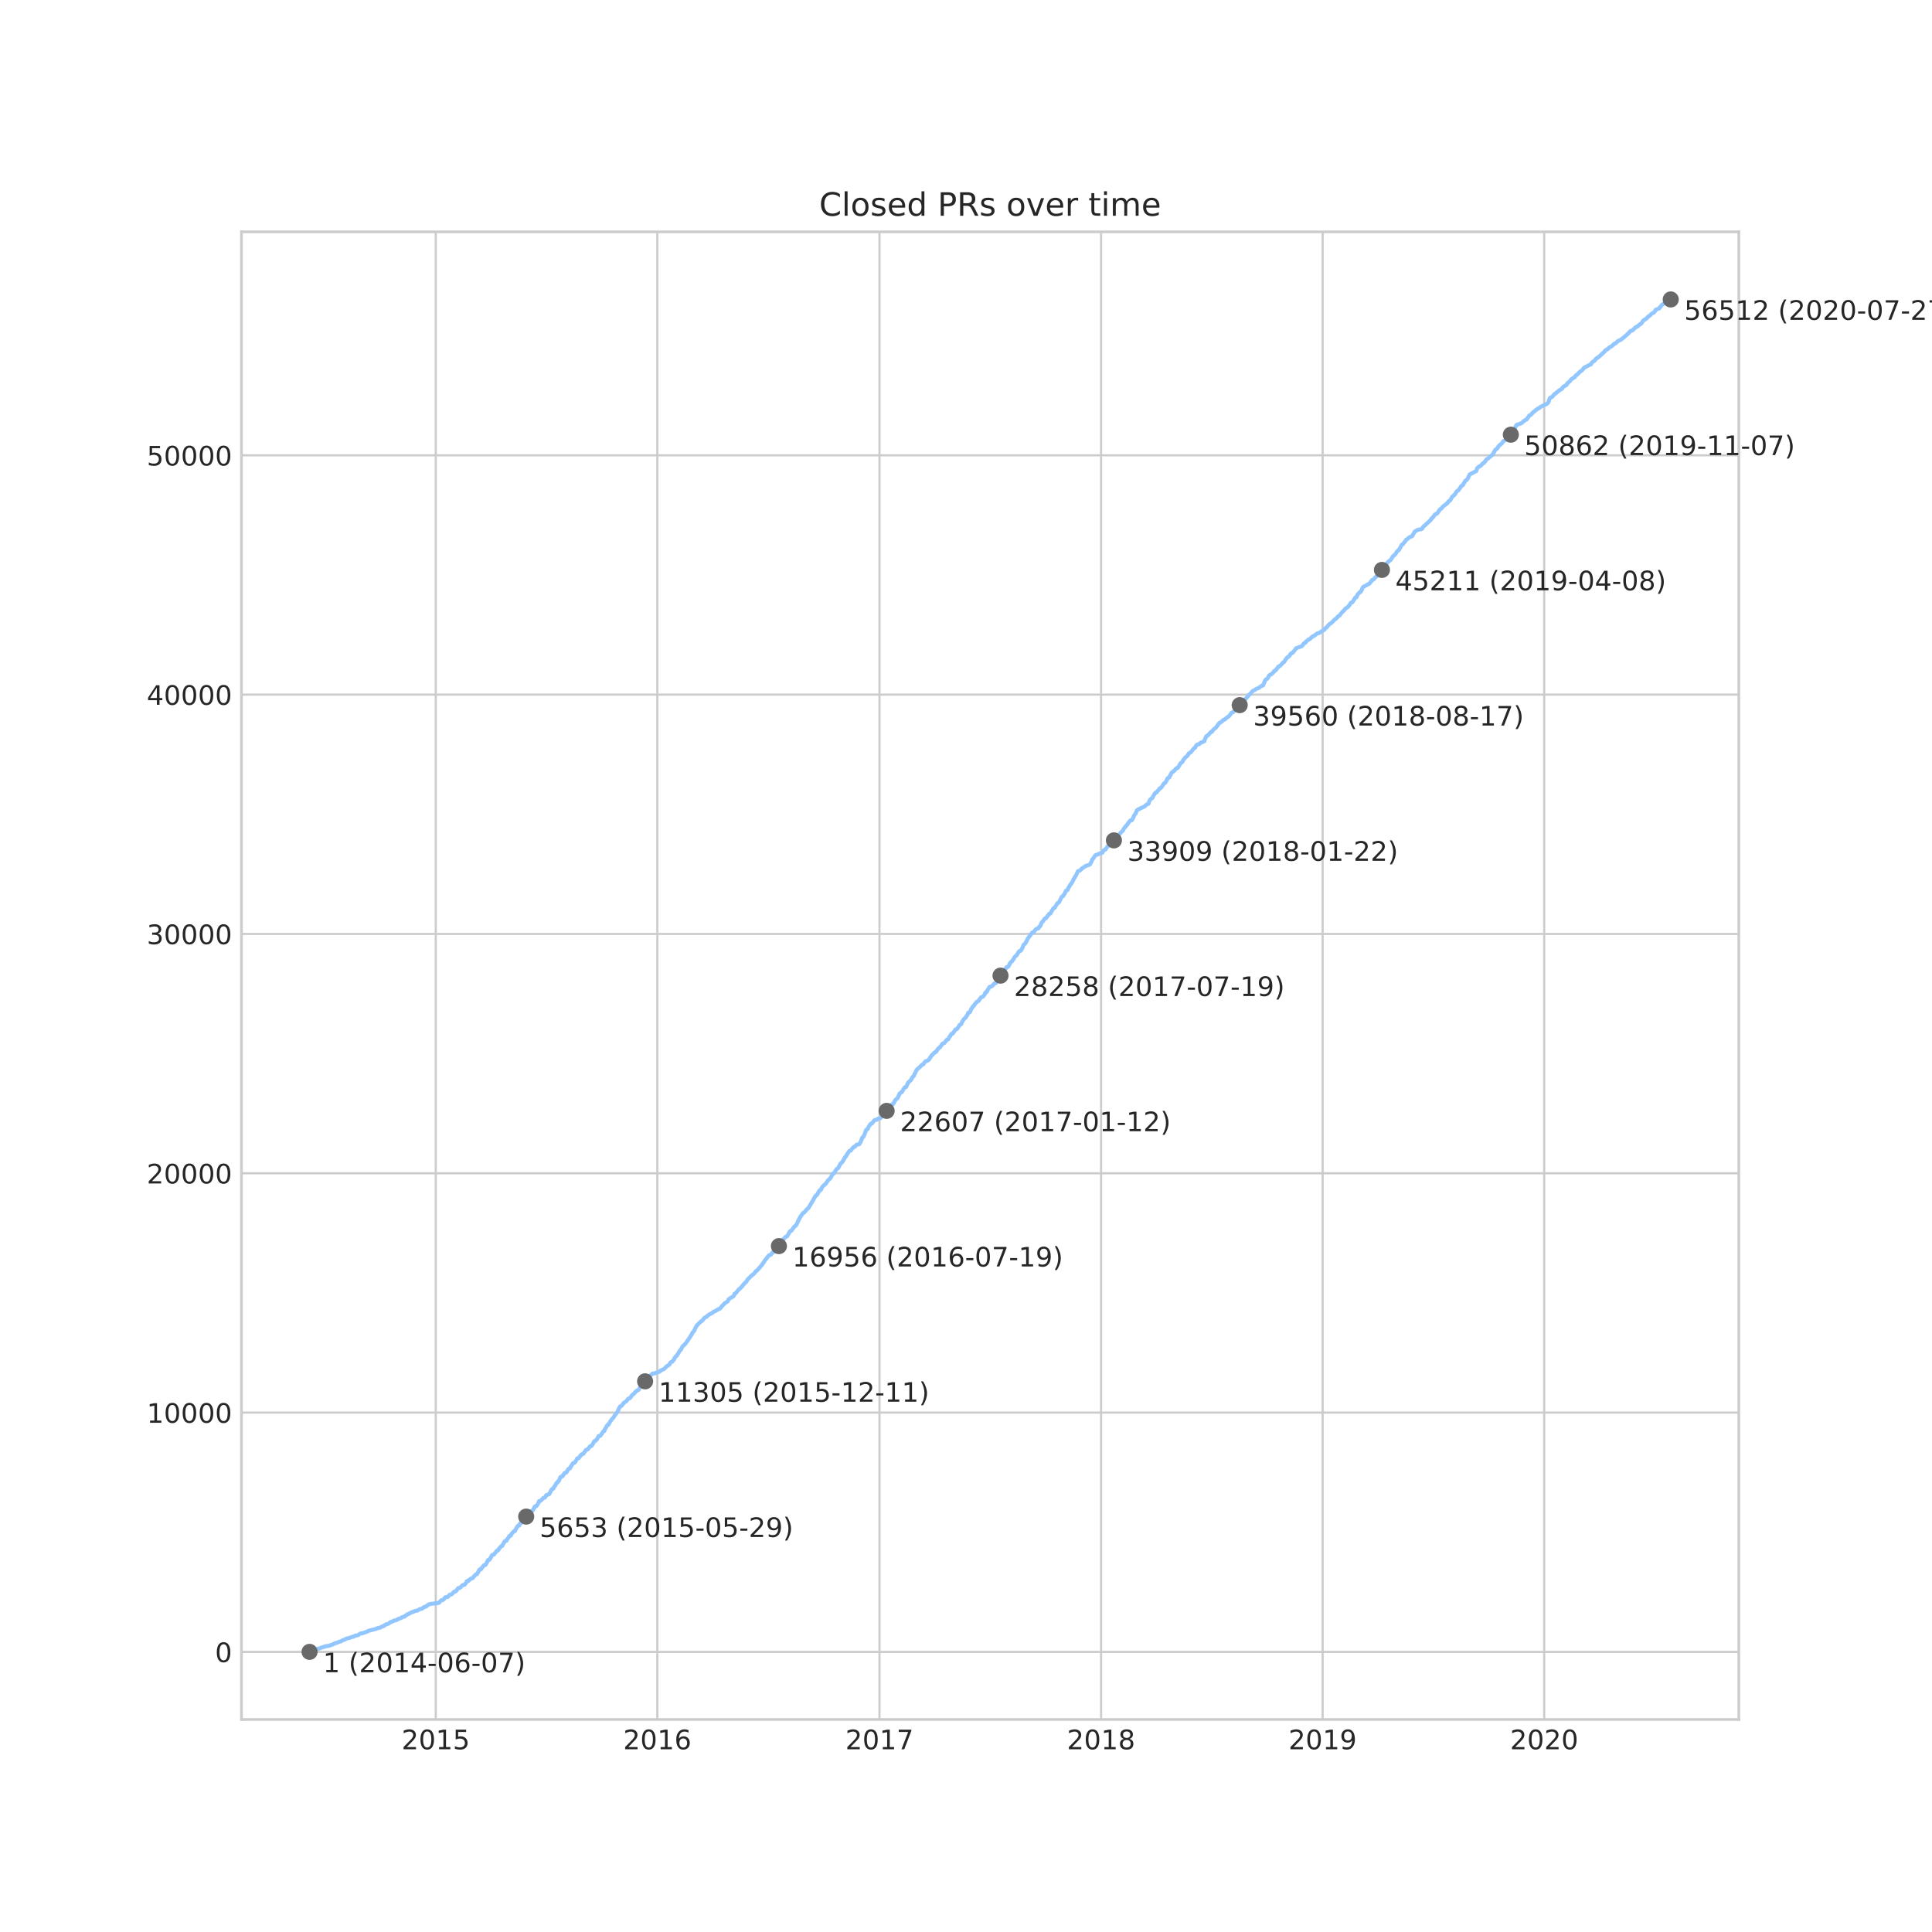 <?xml version="1.0" encoding="utf-8" standalone="no"?>
<!DOCTYPE svg PUBLIC "-//W3C//DTD SVG 1.1//EN"
  "http://www.w3.org/Graphics/SVG/1.1/DTD/svg11.dtd">
<!-- Created with matplotlib (https://matplotlib.org/) -->
<svg height="720pt" version="1.1" viewBox="0 0 720 720" width="720pt" xmlns="http://www.w3.org/2000/svg" xmlns:xlink="http://www.w3.org/1999/xlink">
 <defs>
  <style type="text/css">
*{stroke-linecap:butt;stroke-linejoin:round;}
  </style>
 </defs>
 <g id="figure_1">
  <g id="patch_1">
   <path d="M 0 720 
L 720 720 
L 720 0 
L 0 0 
z
" style="fill:#ffffff;"/>
  </g>
  <g id="axes_1">
   <g id="patch_2">
    <path d="M 90 640.8 
L 648 640.8 
L 648 86.4 
L 90 86.4 
z
" style="fill:#ffffff;"/>
   </g>
   <g id="matplotlib.axis_1">
    <g id="xtick_1">
     <g id="line2d_1">
      <path clip-path="url(#pbcd9d4a0a8)" d="M 162.392 640.8 
L 162.392 86.4 
" style="fill:none;stroke:#cccccc;stroke-linecap:round;stroke-width:0.8;"/>
     </g>
     <g id="line2d_2"/>
     <g id="text_1">
      <!-- 2015 -->
      <defs>
       <path d="M 19.188 8.297 
L 53.609 8.297 
L 53.609 0 
L 7.328 0 
L 7.328 8.297 
Q 12.938 14.109 22.625 23.891 
Q 32.328 33.688 34.812 36.531 
Q 39.547 41.844 41.422 45.531 
Q 43.312 49.219 43.312 52.781 
Q 43.312 58.594 39.234 62.25 
Q 35.156 65.922 28.609 65.922 
Q 23.969 65.922 18.812 64.312 
Q 13.672 62.703 7.812 59.422 
L 7.812 69.391 
Q 13.766 71.781 18.938 73 
Q 24.125 74.219 28.422 74.219 
Q 39.75 74.219 46.484 68.547 
Q 53.219 62.891 53.219 53.422 
Q 53.219 48.922 51.531 44.891 
Q 49.859 40.875 45.406 35.406 
Q 44.188 33.984 37.641 27.219 
Q 31.109 20.453 19.188 8.297 
z
" id="DejaVuSans-50"/>
       <path d="M 31.781 66.406 
Q 24.172 66.406 20.328 58.906 
Q 16.5 51.422 16.5 36.375 
Q 16.5 21.391 20.328 13.891 
Q 24.172 6.391 31.781 6.391 
Q 39.453 6.391 43.281 13.891 
Q 47.125 21.391 47.125 36.375 
Q 47.125 51.422 43.281 58.906 
Q 39.453 66.406 31.781 66.406 
z
M 31.781 74.219 
Q 44.047 74.219 50.516 64.516 
Q 56.984 54.828 56.984 36.375 
Q 56.984 17.969 50.516 8.266 
Q 44.047 -1.422 31.781 -1.422 
Q 19.531 -1.422 13.062 8.266 
Q 6.594 17.969 6.594 36.375 
Q 6.594 54.828 13.062 64.516 
Q 19.531 74.219 31.781 74.219 
z
" id="DejaVuSans-48"/>
       <path d="M 12.406 8.297 
L 28.516 8.297 
L 28.516 63.922 
L 10.984 60.406 
L 10.984 69.391 
L 28.422 72.906 
L 38.281 72.906 
L 38.281 8.297 
L 54.391 8.297 
L 54.391 0 
L 12.406 0 
z
" id="DejaVuSans-49"/>
       <path d="M 10.797 72.906 
L 49.516 72.906 
L 49.516 64.594 
L 19.828 64.594 
L 19.828 46.734 
Q 21.969 47.469 24.109 47.828 
Q 26.266 48.188 28.422 48.188 
Q 40.625 48.188 47.75 41.5 
Q 54.891 34.812 54.891 23.391 
Q 54.891 11.625 47.562 5.094 
Q 40.234 -1.422 26.906 -1.422 
Q 22.312 -1.422 17.547 -0.641 
Q 12.797 0.141 7.719 1.703 
L 7.719 11.625 
Q 12.109 9.234 16.797 8.062 
Q 21.484 6.891 26.703 6.891 
Q 35.156 6.891 40.078 11.328 
Q 45.016 15.766 45.016 23.391 
Q 45.016 31 40.078 35.438 
Q 35.156 39.891 26.703 39.891 
Q 22.75 39.891 18.812 39.016 
Q 14.891 38.141 10.797 36.281 
z
" id="DejaVuSans-53"/>
      </defs>
      <g style="fill:#262626;" transform="translate(149.667 651.898)scale(0.1 -0.1)">
       <use xlink:href="#DejaVuSans-50"/>
       <use x="63.623" xlink:href="#DejaVuSans-48"/>
       <use x="127.246" xlink:href="#DejaVuSans-49"/>
       <use x="190.869" xlink:href="#DejaVuSans-53"/>
      </g>
     </g>
    </g>
    <g id="xtick_2">
     <g id="line2d_3">
      <path clip-path="url(#pbcd9d4a0a8)" d="M 244.965 640.8 
L 244.965 86.4 
" style="fill:none;stroke:#cccccc;stroke-linecap:round;stroke-width:0.8;"/>
     </g>
     <g id="line2d_4"/>
     <g id="text_2">
      <!-- 2016 -->
      <defs>
       <path d="M 33.016 40.375 
Q 26.375 40.375 22.484 35.828 
Q 18.609 31.297 18.609 23.391 
Q 18.609 15.531 22.484 10.953 
Q 26.375 6.391 33.016 6.391 
Q 39.656 6.391 43.531 10.953 
Q 47.406 15.531 47.406 23.391 
Q 47.406 31.297 43.531 35.828 
Q 39.656 40.375 33.016 40.375 
z
M 52.594 71.297 
L 52.594 62.312 
Q 48.875 64.062 45.094 64.984 
Q 41.312 65.922 37.594 65.922 
Q 27.828 65.922 22.672 59.328 
Q 17.531 52.734 16.797 39.406 
Q 19.672 43.656 24.016 45.922 
Q 28.375 48.188 33.594 48.188 
Q 44.578 48.188 50.953 41.516 
Q 57.328 34.859 57.328 23.391 
Q 57.328 12.156 50.688 5.359 
Q 44.047 -1.422 33.016 -1.422 
Q 20.359 -1.422 13.672 8.266 
Q 6.984 17.969 6.984 36.375 
Q 6.984 53.656 15.188 63.938 
Q 23.391 74.219 37.203 74.219 
Q 40.922 74.219 44.703 73.484 
Q 48.484 72.75 52.594 71.297 
z
" id="DejaVuSans-54"/>
      </defs>
      <g style="fill:#262626;" transform="translate(232.24 651.898)scale(0.1 -0.1)">
       <use xlink:href="#DejaVuSans-50"/>
       <use x="63.623" xlink:href="#DejaVuSans-48"/>
       <use x="127.246" xlink:href="#DejaVuSans-49"/>
       <use x="190.869" xlink:href="#DejaVuSans-54"/>
      </g>
     </g>
    </g>
    <g id="xtick_3">
     <g id="line2d_5">
      <path clip-path="url(#pbcd9d4a0a8)" d="M 327.763 640.8 
L 327.763 86.4 
" style="fill:none;stroke:#cccccc;stroke-linecap:round;stroke-width:0.8;"/>
     </g>
     <g id="line2d_6"/>
     <g id="text_3">
      <!-- 2017 -->
      <defs>
       <path d="M 8.203 72.906 
L 55.078 72.906 
L 55.078 68.703 
L 28.609 0 
L 18.312 0 
L 43.219 64.594 
L 8.203 64.594 
z
" id="DejaVuSans-55"/>
      </defs>
      <g style="fill:#262626;" transform="translate(315.038 651.898)scale(0.1 -0.1)">
       <use xlink:href="#DejaVuSans-50"/>
       <use x="63.623" xlink:href="#DejaVuSans-48"/>
       <use x="127.246" xlink:href="#DejaVuSans-49"/>
       <use x="190.869" xlink:href="#DejaVuSans-55"/>
      </g>
     </g>
    </g>
    <g id="xtick_4">
     <g id="line2d_7">
      <path clip-path="url(#pbcd9d4a0a8)" d="M 410.335 640.8 
L 410.335 86.4 
" style="fill:none;stroke:#cccccc;stroke-linecap:round;stroke-width:0.8;"/>
     </g>
     <g id="line2d_8"/>
     <g id="text_4">
      <!-- 2018 -->
      <defs>
       <path d="M 31.781 34.625 
Q 24.75 34.625 20.719 30.859 
Q 16.703 27.094 16.703 20.516 
Q 16.703 13.922 20.719 10.156 
Q 24.75 6.391 31.781 6.391 
Q 38.812 6.391 42.859 10.172 
Q 46.922 13.969 46.922 20.516 
Q 46.922 27.094 42.891 30.859 
Q 38.875 34.625 31.781 34.625 
z
M 21.922 38.812 
Q 15.578 40.375 12.031 44.719 
Q 8.5 49.078 8.5 55.328 
Q 8.5 64.062 14.719 69.141 
Q 20.953 74.219 31.781 74.219 
Q 42.672 74.219 48.875 69.141 
Q 55.078 64.062 55.078 55.328 
Q 55.078 49.078 51.531 44.719 
Q 48 40.375 41.703 38.812 
Q 48.828 37.156 52.797 32.312 
Q 56.781 27.484 56.781 20.516 
Q 56.781 9.906 50.312 4.234 
Q 43.844 -1.422 31.781 -1.422 
Q 19.734 -1.422 13.25 4.234 
Q 6.781 9.906 6.781 20.516 
Q 6.781 27.484 10.781 32.312 
Q 14.797 37.156 21.922 38.812 
z
M 18.312 54.391 
Q 18.312 48.734 21.844 45.562 
Q 25.391 42.391 31.781 42.391 
Q 38.141 42.391 41.719 45.562 
Q 45.312 48.734 45.312 54.391 
Q 45.312 60.062 41.719 63.234 
Q 38.141 66.406 31.781 66.406 
Q 25.391 66.406 21.844 63.234 
Q 18.312 60.062 18.312 54.391 
z
" id="DejaVuSans-56"/>
      </defs>
      <g style="fill:#262626;" transform="translate(397.61 651.898)scale(0.1 -0.1)">
       <use xlink:href="#DejaVuSans-50"/>
       <use x="63.623" xlink:href="#DejaVuSans-48"/>
       <use x="127.246" xlink:href="#DejaVuSans-49"/>
       <use x="190.869" xlink:href="#DejaVuSans-56"/>
      </g>
     </g>
    </g>
    <g id="xtick_5">
     <g id="line2d_9">
      <path clip-path="url(#pbcd9d4a0a8)" d="M 492.908 640.8 
L 492.908 86.4 
" style="fill:none;stroke:#cccccc;stroke-linecap:round;stroke-width:0.8;"/>
     </g>
     <g id="line2d_10"/>
     <g id="text_5">
      <!-- 2019 -->
      <defs>
       <path d="M 10.984 1.516 
L 10.984 10.5 
Q 14.703 8.734 18.5 7.812 
Q 22.312 6.891 25.984 6.891 
Q 35.75 6.891 40.891 13.453 
Q 46.047 20.016 46.781 33.406 
Q 43.953 29.203 39.594 26.953 
Q 35.25 24.703 29.984 24.703 
Q 19.047 24.703 12.672 31.312 
Q 6.297 37.938 6.297 49.422 
Q 6.297 60.641 12.938 67.422 
Q 19.578 74.219 30.609 74.219 
Q 43.266 74.219 49.922 64.516 
Q 56.594 54.828 56.594 36.375 
Q 56.594 19.141 48.406 8.859 
Q 40.234 -1.422 26.422 -1.422 
Q 22.703 -1.422 18.891 -0.688 
Q 15.094 0.047 10.984 1.516 
z
M 30.609 32.422 
Q 37.25 32.422 41.125 36.953 
Q 45.016 41.5 45.016 49.422 
Q 45.016 57.281 41.125 61.844 
Q 37.25 66.406 30.609 66.406 
Q 23.969 66.406 20.094 61.844 
Q 16.219 57.281 16.219 49.422 
Q 16.219 41.5 20.094 36.953 
Q 23.969 32.422 30.609 32.422 
z
" id="DejaVuSans-57"/>
      </defs>
      <g style="fill:#262626;" transform="translate(480.183 651.898)scale(0.1 -0.1)">
       <use xlink:href="#DejaVuSans-50"/>
       <use x="63.623" xlink:href="#DejaVuSans-48"/>
       <use x="127.246" xlink:href="#DejaVuSans-49"/>
       <use x="190.869" xlink:href="#DejaVuSans-57"/>
      </g>
     </g>
    </g>
    <g id="xtick_6">
     <g id="line2d_11">
      <path clip-path="url(#pbcd9d4a0a8)" d="M 575.48 640.8 
L 575.48 86.4 
" style="fill:none;stroke:#cccccc;stroke-linecap:round;stroke-width:0.8;"/>
     </g>
     <g id="line2d_12"/>
     <g id="text_6">
      <!-- 2020 -->
      <g style="fill:#262626;" transform="translate(562.755 651.898)scale(0.1 -0.1)">
       <use xlink:href="#DejaVuSans-50"/>
       <use x="63.623" xlink:href="#DejaVuSans-48"/>
       <use x="127.246" xlink:href="#DejaVuSans-50"/>
       <use x="190.869" xlink:href="#DejaVuSans-48"/>
      </g>
     </g>
    </g>
   </g>
   <g id="matplotlib.axis_2">
    <g id="ytick_1">
     <g id="line2d_13">
      <path clip-path="url(#pbcd9d4a0a8)" d="M 90 615.609 
L 648 615.609 
" style="fill:none;stroke:#cccccc;stroke-linecap:round;stroke-width:0.8;"/>
     </g>
     <g id="line2d_14"/>
     <g id="text_7">
      <!-- 0 -->
      <g style="fill:#262626;" transform="translate(80.138 619.408)scale(0.1 -0.1)">
       <use xlink:href="#DejaVuSans-48"/>
      </g>
     </g>
    </g>
    <g id="ytick_2">
     <g id="line2d_15">
      <path clip-path="url(#pbcd9d4a0a8)" d="M 90 526.423 
L 648 526.423 
" style="fill:none;stroke:#cccccc;stroke-linecap:round;stroke-width:0.8;"/>
     </g>
     <g id="line2d_16"/>
     <g id="text_8">
      <!-- 10000 -->
      <g style="fill:#262626;" transform="translate(54.688 530.222)scale(0.1 -0.1)">
       <use xlink:href="#DejaVuSans-49"/>
       <use x="63.623" xlink:href="#DejaVuSans-48"/>
       <use x="127.246" xlink:href="#DejaVuSans-48"/>
       <use x="190.869" xlink:href="#DejaVuSans-48"/>
       <use x="254.492" xlink:href="#DejaVuSans-48"/>
      </g>
     </g>
    </g>
    <g id="ytick_3">
     <g id="line2d_17">
      <path clip-path="url(#pbcd9d4a0a8)" d="M 90 437.237 
L 648 437.237 
" style="fill:none;stroke:#cccccc;stroke-linecap:round;stroke-width:0.8;"/>
     </g>
     <g id="line2d_18"/>
     <g id="text_9">
      <!-- 20000 -->
      <g style="fill:#262626;" transform="translate(54.688 441.036)scale(0.1 -0.1)">
       <use xlink:href="#DejaVuSans-50"/>
       <use x="63.623" xlink:href="#DejaVuSans-48"/>
       <use x="127.246" xlink:href="#DejaVuSans-48"/>
       <use x="190.869" xlink:href="#DejaVuSans-48"/>
       <use x="254.492" xlink:href="#DejaVuSans-48"/>
      </g>
     </g>
    </g>
    <g id="ytick_4">
     <g id="line2d_19">
      <path clip-path="url(#pbcd9d4a0a8)" d="M 90 348.05 
L 648 348.05 
" style="fill:none;stroke:#cccccc;stroke-linecap:round;stroke-width:0.8;"/>
     </g>
     <g id="line2d_20"/>
     <g id="text_10">
      <!-- 30000 -->
      <defs>
       <path d="M 40.578 39.312 
Q 47.656 37.797 51.625 33 
Q 55.609 28.219 55.609 21.188 
Q 55.609 10.406 48.188 4.484 
Q 40.766 -1.422 27.094 -1.422 
Q 22.516 -1.422 17.656 -0.516 
Q 12.797 0.391 7.625 2.203 
L 7.625 11.719 
Q 11.719 9.328 16.594 8.109 
Q 21.484 6.891 26.812 6.891 
Q 36.078 6.891 40.938 10.547 
Q 45.797 14.203 45.797 21.188 
Q 45.797 27.641 41.281 31.266 
Q 36.766 34.906 28.719 34.906 
L 20.219 34.906 
L 20.219 43.016 
L 29.109 43.016 
Q 36.375 43.016 40.234 45.922 
Q 44.094 48.828 44.094 54.297 
Q 44.094 59.906 40.109 62.906 
Q 36.141 65.922 28.719 65.922 
Q 24.656 65.922 20.016 65.031 
Q 15.375 64.156 9.812 62.312 
L 9.812 71.094 
Q 15.438 72.656 20.344 73.438 
Q 25.25 74.219 29.594 74.219 
Q 40.828 74.219 47.359 69.109 
Q 53.906 64.016 53.906 55.328 
Q 53.906 49.266 50.438 45.094 
Q 46.969 40.922 40.578 39.312 
z
" id="DejaVuSans-51"/>
      </defs>
      <g style="fill:#262626;" transform="translate(54.688 351.85)scale(0.1 -0.1)">
       <use xlink:href="#DejaVuSans-51"/>
       <use x="63.623" xlink:href="#DejaVuSans-48"/>
       <use x="127.246" xlink:href="#DejaVuSans-48"/>
       <use x="190.869" xlink:href="#DejaVuSans-48"/>
       <use x="254.492" xlink:href="#DejaVuSans-48"/>
      </g>
     </g>
    </g>
    <g id="ytick_5">
     <g id="line2d_21">
      <path clip-path="url(#pbcd9d4a0a8)" d="M 90 258.864 
L 648 258.864 
" style="fill:none;stroke:#cccccc;stroke-linecap:round;stroke-width:0.8;"/>
     </g>
     <g id="line2d_22"/>
     <g id="text_11">
      <!-- 40000 -->
      <defs>
       <path d="M 37.797 64.312 
L 12.891 25.391 
L 37.797 25.391 
z
M 35.203 72.906 
L 47.609 72.906 
L 47.609 25.391 
L 58.016 25.391 
L 58.016 17.188 
L 47.609 17.188 
L 47.609 0 
L 37.797 0 
L 37.797 17.188 
L 4.891 17.188 
L 4.891 26.703 
z
" id="DejaVuSans-52"/>
      </defs>
      <g style="fill:#262626;" transform="translate(54.688 262.663)scale(0.1 -0.1)">
       <use xlink:href="#DejaVuSans-52"/>
       <use x="63.623" xlink:href="#DejaVuSans-48"/>
       <use x="127.246" xlink:href="#DejaVuSans-48"/>
       <use x="190.869" xlink:href="#DejaVuSans-48"/>
       <use x="254.492" xlink:href="#DejaVuSans-48"/>
      </g>
     </g>
    </g>
    <g id="ytick_6">
     <g id="line2d_23">
      <path clip-path="url(#pbcd9d4a0a8)" d="M 90 169.678 
L 648 169.678 
" style="fill:none;stroke:#cccccc;stroke-linecap:round;stroke-width:0.8;"/>
     </g>
     <g id="line2d_24"/>
     <g id="text_12">
      <!-- 50000 -->
      <g style="fill:#262626;" transform="translate(54.688 173.477)scale(0.1 -0.1)">
       <use xlink:href="#DejaVuSans-53"/>
       <use x="63.623" xlink:href="#DejaVuSans-48"/>
       <use x="127.246" xlink:href="#DejaVuSans-48"/>
       <use x="190.869" xlink:href="#DejaVuSans-48"/>
       <use x="254.492" xlink:href="#DejaVuSans-48"/>
      </g>
     </g>
    </g>
   </g>
   <g id="line2d_25">
    <path clip-path="url(#pbcd9d4a0a8)" d="M 115.364 615.6 
L 116.476 615.216 
L 116.511 615.199 
L 116.696 615.083 
L 116.926 614.913 
L 117.764 614.753 
L 118.101 614.592 
L 118.44 614.449 
L 118.455 614.432 
L 119.221 614.289 
L 119.382 614.2 
L 119.595 614.084 
L 119.887 613.968 
L 120.016 613.95 
L 120.341 613.843 
L 120.938 613.718 
L 121.043 613.567 
L 122.761 613.308 
L 122.862 613.237 
L 123.234 613.094 
L 123.308 613.04 
L 123.925 612.889 
L 124.174 612.719 
L 124.799 612.452 
L 124.861 612.363 
L 125.537 612.211 
L 125.538 612.193 
L 125.902 612.068 
L 125.98 612.024 
L 126.253 611.899 
L 127.062 611.676 
L 127.681 611.301 
L 128.661 610.962 
L 128.744 610.891 
L 128.869 610.775 
L 128.919 610.73 
L 129.37 610.597 
L 130.473 610.32 
L 130.507 610.285 
L 130.923 610.151 
L 130.955 610.088 
L 131.794 609.928 
L 131.868 609.794 
L 132.275 609.66 
L 132.353 609.58 
L 133.475 609.375 
L 133.484 609.357 
L 133.624 609.241 
L 133.719 609.143 
L 133.922 609.018 
L 134.277 608.804 
L 134.322 608.751 
L 135.239 608.635 
L 135.853 608.403 
L 135.973 608.313 
L 136.61 608.162 
L 137.018 607.93 
L 137.097 607.859 
L 137.45 607.725 
L 140.168 607.038 
L 140.266 606.949 
L 140.631 606.815 
L 140.68 606.744 
L 141.5 606.61 
L 141.572 606.557 
L 141.972 606.423 
L 142.29 606.173 
L 142.945 606.03 
L 143.168 605.79 
L 143.392 605.674 
L 143.449 605.647 
L 143.596 605.522 
L 143.656 605.46 
L 143.823 605.335 
L 143.99 605.317 
L 144.535 605.192 
L 145.167 604.826 
L 145.281 604.728 
L 145.409 604.603 
L 145.488 604.505 
L 146.085 604.389 
L 146.101 604.354 
L 146.31 604.229 
L 146.372 604.166 
L 146.744 604.015 
L 146.773 603.97 
L 147.683 603.81 
L 147.751 603.729 
L 148.074 603.596 
L 148.139 603.48 
L 148.411 603.355 
L 148.521 603.31 
L 148.829 603.23 
L 149.552 602.918 
L 149.966 602.623 
L 150.807 602.463 
L 150.912 602.267 
L 151.083 602.142 
L 151.148 602.07 
L 151.347 601.946 
L 151.709 601.749 
L 151.809 601.589 
L 152.381 601.446 
L 152.683 601.196 
L 153.087 601.063 
L 153.355 600.831 
L 153.976 600.715 
L 154.208 600.554 
L 154.679 600.349 
L 155.553 600.233 
L 155.661 600.135 
L 155.85 600.01 
L 155.988 599.93 
L 156.506 599.662 
L 156.575 599.645 
L 157.198 599.529 
L 157.2 599.511 
L 157.409 599.395 
L 157.433 599.341 
L 157.652 599.216 
L 157.652 599.208 
L 157.842 599.092 
L 157.911 599.002 
L 158.101 598.878 
L 158.154 598.851 
L 158.744 598.735 
L 158.796 598.61 
L 158.991 598.485 
L 159.014 598.423 
L 159.368 598.289 
L 159.509 598.102 
L 159.682 597.977 
L 159.697 597.914 
L 160.356 597.798 
L 160.397 597.754 
L 162.164 597.522 
L 162.182 597.504 
L 163.509 597.379 
L 163.577 597.29 
L 163.726 597.174 
L 163.82 597.112 
L 163.931 596.996 
L 164.036 596.764 
L 164.177 596.639 
L 164.242 596.559 
L 164.414 596.443 
L 164.442 596.38 
L 165.087 596.264 
L 165.124 596.131 
L 165.345 596.015 
L 165.403 595.997 
L 165.538 595.872 
L 165.625 595.676 
L 165.764 595.56 
L 165.808 595.399 
L 165.991 595.283 
L 166.027 595.239 
L 166.894 595.123 
L 167.075 594.909 
L 167.353 594.579 
L 167.415 594.481 
L 167.581 594.365 
L 167.675 594.276 
L 168.335 594.151 
L 168.469 594.035 
L 169.005 593.428 
L 169.116 593.312 
L 169.191 593.196 
L 169.81 593.072 
L 169.886 592.875 
L 170.049 592.759 
L 170.21 592.599 
L 170.309 592.456 
L 170.369 592.394 
L 170.481 592.278 
L 170.778 591.814 
L 171.428 591.698 
L 171.455 591.662 
L 171.631 591.546 
L 171.68 591.466 
L 171.866 591.35 
L 171.939 591.199 
L 172.066 591.083 
L 172.423 590.717 
L 173.192 590.601 
L 173.297 590.28 
L 173.464 590.155 
L 173.541 590.048 
L 173.662 589.923 
L 173.785 589.7 
L 173.869 589.567 
L 173.94 589.29 
L 174.552 589.174 
L 174.618 588.915 
L 174.973 588.782 
L 175.27 588.514 
L 175.354 588.416 
L 175.474 588.3 
L 175.522 588.256 
L 176.144 588.113 
L 176.244 587.97 
L 176.38 587.845 
L 176.656 587.435 
L 176.698 587.39 
L 176.833 587.274 
L 177.283 586.784 
L 177.725 586.668 
L 177.806 586.49 
L 177.938 586.374 
L 178.05 586.097 
L 178.167 585.981 
L 178.255 585.678 
L 178.393 585.526 
L 178.541 585.277 
L 178.631 585.152 
L 178.684 584.929 
L 179.29 584.813 
L 179.36 584.51 
L 179.507 584.394 
L 179.875 583.939 
L 179.984 583.814 
L 180.3 583.35 
L 180.913 583.216 
L 180.983 583.109 
L 181.09 582.994 
L 181.194 582.664 
L 181.334 582.539 
L 181.692 581.772 
L 181.781 581.593 
L 181.863 581.388 
L 182.457 581.237 
L 182.556 581.005 
L 182.671 580.88 
L 182.752 580.612 
L 182.941 580.478 
L 183.298 579.703 
L 183.41 579.56 
L 183.442 579.48 
L 184.057 579.337 
L 185.177 577.928 
L 185.629 577.785 
L 185.702 577.544 
L 185.852 577.428 
L 185.928 577.196 
L 186.086 577.063 
L 186.28 576.84 
L 186.357 576.661 
L 186.505 576.519 
L 186.772 576.224 
L 187.224 576.082 
L 187.346 575.689 
L 187.465 575.555 
L 187.525 575.377 
L 187.657 575.261 
L 187.742 574.913 
L 187.912 574.771 
L 188.232 574.262 
L 188.794 574.146 
L 189.041 573.602 
L 189.248 573.353 
L 189.344 573.201 
L 189.476 573.058 
L 189.646 572.728 
L 189.716 572.603 
L 189.773 572.434 
L 190.342 572.309 
L 190.445 571.943 
L 190.652 571.649 
L 190.807 571.444 
L 191.49 570.695 
L 191.504 570.686 
L 191.915 570.57 
L 192.028 570.186 
L 192.098 570.106 
L 192.179 569.981 
L 192.327 569.767 
L 192.699 569.072 
L 192.974 568.643 
L 193.532 568.501 
L 193.629 567.957 
L 193.791 567.769 
L 193.831 567.725 
L 194.216 567.591 
L 194.281 567.216 
L 194.474 567.083 
L 194.563 566.878 
L 195.354 566.735 
L 195.466 566.441 
L 195.585 566.316 
L 195.635 566.182 
L 195.731 566.066 
L 195.854 565.897 
L 195.982 565.46 
L 196.064 565.335 
L 196.131 565.138 
L 196.717 564.987 
L 196.8 564.773 
L 196.956 564.639 
L 197.023 564.452 
L 197.135 564.282 
L 197.376 563.881 
L 197.446 563.685 
L 197.506 563.578 
L 197.628 563.462 
L 197.669 563.266 
L 198.311 563.123 
L 198.404 562.962 
L 198.529 562.846 
L 198.636 562.606 
L 198.776 562.481 
L 198.888 562.276 
L 198.983 562.151 
L 199.11 561.812 
L 199.243 561.607 
L 199.31 561.428 
L 199.883 561.286 
L 199.97 561.143 
L 200.074 561.063 
L 200.152 560.92 
L 200.191 560.733 
L 200.363 560.617 
L 200.464 560.412 
L 200.592 560.242 
L 200.88 559.439 
L 201.474 559.306 
L 202.493 558.235 
L 203.057 558.12 
L 203.151 557.888 
L 203.312 557.718 
L 203.399 557.531 
L 203.518 557.379 
L 203.59 557.165 
L 204.646 556.853 
L 204.712 556.594 
L 204.864 556.461 
L 204.976 556.211 
L 205.115 556.059 
L 205.226 555.667 
L 205.414 555.399 
L 205.52 555.319 
L 205.623 554.998 
L 205.688 554.936 
L 206.215 554.784 
L 206.334 554.427 
L 206.462 554.302 
L 206.571 553.963 
L 206.714 553.83 
L 206.819 553.705 
L 206.957 553.58 
L 207.193 553 
L 207.409 552.822 
L 207.466 552.59 
L 207.794 552.447 
L 208.048 551.948 
L 208.313 551.832 
L 208.87 550.458 
L 209.355 550.342 
L 209.445 550.137 
L 209.452 550.102 
L 209.83 549.968 
L 209.957 549.567 
L 210.089 549.442 
L 210.195 549.272 
L 210.29 549.138 
L 210.4 548.951 
L 210.972 548.835 
L 211.155 548.586 
L 211.253 548.452 
L 211.356 548.211 
L 211.465 548.086 
L 211.575 547.863 
L 211.813 547.453 
L 212.401 547.194 
L 212.511 547.069 
L 212.626 546.641 
L 212.771 546.481 
L 213.569 545.268 
L 214.076 545.152 
L 214.351 544.84 
L 214.443 544.67 
L 214.595 544.519 
L 214.632 544.376 
L 215.122 543.493 
L 215.721 543.377 
L 215.824 543.172 
L 215.985 542.976 
L 216.094 542.815 
L 216.197 542.664 
L 216.239 542.548 
L 216.459 542.414 
L 216.743 541.986 
L 217.338 541.825 
L 217.441 541.763 
L 217.526 541.629 
L 217.635 541.415 
L 217.861 541.04 
L 218.028 540.915 
L 218.212 540.496 
L 218.413 540.318 
L 218.948 540.193 
L 219.114 540.068 
L 219.248 539.845 
L 219.392 539.658 
L 219.508 539.489 
L 219.833 539.123 
L 219.914 538.989 
L 220.445 538.855 
L 220.592 538.597 
L 220.971 538.088 
L 221.16 537.642 
L 221.421 537.223 
L 221.531 537.063 
L 222.061 536.858 
L 222.197 536.581 
L 222.416 536.421 
L 222.563 536.287 
L 222.669 536.001 
L 222.795 535.734 
L 223.069 535.225 
L 223.733 535.092 
L 224.159 534.449 
L 224.284 534.298 
L 224.793 533.46 
L 225.222 533.317 
L 225.335 532.737 
L 225.582 532.398 
L 225.715 532.211 
L 226.261 531.248 
L 226.37 531.123 
L 226.407 531.052 
L 226.812 530.936 
L 226.858 530.632 
L 227.071 530.329 
L 228.055 528.822 
L 228.389 528.581 
L 228.866 527.903 
L 228.981 527.654 
L 229.071 527.511 
L 230.037 526.262 
L 230.136 526.102 
L 230.245 525.932 
L 230.367 525.62 
L 230.5 525.335 
L 230.675 524.871 
L 231.165 524.095 
L 231.605 523.961 
L 231.73 523.774 
L 232.031 523.453 
L 232.141 523.301 
L 232.252 523.141 
L 232.399 522.837 
L 232.638 522.695 
L 232.805 522.606 
L 233.325 522.267 
L 233.452 522.079 
L 233.652 521.928 
L 233.755 521.74 
L 233.857 521.598 
L 234.108 521.259 
L 234.465 521.188 
L 234.759 521.054 
L 235.312 520.296 
L 235.394 520.162 
L 235.555 519.948 
L 235.813 519.707 
L 236.315 519.368 
L 236.416 519.243 
L 236.507 519.109 
L 236.644 518.913 
L 236.756 518.762 
L 237.361 518.227 
L 237.889 518.057 
L 238.184 517.602 
L 238.535 516.96 
L 238.698 516.773 
L 238.799 516.63 
L 239.165 516.309 
L 239.485 516.148 
L 239.582 516.041 
L 239.842 515.819 
L 239.931 515.587 
L 240.042 515.328 
L 240.147 515.15 
L 240.539 514.659 
L 240.983 514.534 
L 241.089 514.418 
L 241.552 513.633 
L 241.669 513.41 
L 241.812 513.143 
L 241.973 513 
L 242.082 512.813 
L 242.702 512.313 
L 242.877 512.18 
L 242.989 512.064 
L 243.185 511.885 
L 243.942 511.823 
L 244.278 511.698 
L 244.424 511.609 
L 245.386 511.324 
L 245.824 511.172 
L 245.973 511.002 
L 246.177 510.797 
L 246.51 510.637 
L 246.605 510.565 
L 247.425 510.2 
L 248.628 509.031 
L 249 508.871 
L 249.133 508.817 
L 249.276 508.684 
L 249.549 508.496 
L 249.716 507.952 
L 249.827 507.881 
L 249.92 507.729 
L 250 507.658 
L 250.527 507.497 
L 250.835 507.016 
L 251.233 506.641 
L 251.345 506.204 
L 251.793 505.518 
L 252.15 505.348 
L 252.269 505.089 
L 252.384 504.902 
L 252.616 504.581 
L 252.842 504.296 
L 252.962 504.001 
L 253.107 503.734 
L 253.218 503.529 
L 253.435 503.27 
L 253.653 503.136 
L 253.921 502.61 
L 254.319 501.923 
L 254.439 501.7 
L 254.549 501.647 
L 254.678 501.513 
L 254.756 501.397 
L 254.933 501.254 
L 255.119 501.067 
L 255.346 500.88 
L 255.61 500.496 
L 255.736 500.371 
L 257.395 497.928 
L 257.512 497.66 
L 257.831 497.223 
L 257.944 496.795 
L 258.66 496.019 
L 258.77 495.734 
L 258.889 495.564 
L 259.455 494.334 
L 259.779 493.852 
L 260.001 493.709 
L 260.092 493.549 
L 260.245 493.37 
L 260.371 493.228 
L 260.58 493.103 
L 260.915 492.764 
L 261.264 492.38 
L 261.689 492.22 
L 262.454 491.203 
L 262.647 491.052 
L 262.791 490.98 
L 263.291 490.766 
L 263.466 490.525 
L 263.685 490.338 
L 264.168 489.937 
L 265.522 489.268 
L 265.563 489.152 
L 265.751 489.027 
L 265.977 488.849 
L 266.891 488.465 
L 267.013 488.313 
L 267.291 488.162 
L 267.621 487.948 
L 268.018 487.823 
L 268.467 487.52 
L 268.566 487.395 
L 268.701 487.199 
L 268.816 487.002 
L 270.077 485.709 
L 270.199 485.584 
L 271.077 485.085 
L 271.198 484.951 
L 271.276 484.773 
L 271.395 484.416 
L 271.962 483.872 
L 273.232 483.159 
L 273.603 482.641 
L 273.667 482.481 
L 273.748 482.133 
L 274.114 482.008 
L 274.484 481.589 
L 274.592 481.455 
L 274.842 481.125 
L 275.46 480.367 
L 275.798 480.224 
L 275.902 480.108 
L 276.04 479.939 
L 276.152 479.752 
L 276.505 479.448 
L 276.703 479.27 
L 276.859 478.958 
L 276.965 478.806 
L 277.767 477.995 
L 277.967 477.861 
L 278.137 477.638 
L 278.208 477.486 
L 278.308 477.37 
L 278.393 477.237 
L 278.503 476.951 
L 278.736 476.701 
L 280.454 475.043 
L 280.677 474.909 
L 280.766 474.846 
L 280.984 474.677 
L 281.154 474.472 
L 281.622 473.83 
L 281.732 473.723 
L 281.898 473.625 
L 282.137 473.5 
L 282.266 473.295 
L 282.853 472.697 
L 282.963 472.572 
L 283.074 472.385 
L 283.932 471.413 
L 285.298 469.388 
L 285.61 469.076 
L 285.847 468.684 
L 286.638 467.783 
L 287.136 467.658 
L 287.474 467.426 
L 287.569 467.23 
L 287.67 467.105 
L 287.763 466.909 
L 287.931 466.73 
L 288.315 466.57 
L 288.583 466.427 
L 289.312 465.402 
L 289.42 465.232 
L 289.746 464.911 
L 290.224 464.51 
L 290.42 463.787 
L 290.508 463.555 
L 290.588 463.431 
L 290.85 462.887 
L 290.979 462.646 
L 291.087 462.476 
L 292.104 461.7 
L 292.791 460.915 
L 293.393 460.693 
L 293.501 460.487 
L 293.963 459.658 
L 294.067 459.364 
L 294.241 459.087 
L 294.453 458.837 
L 294.878 458.686 
L 295.016 458.499 
L 295.509 457.865 
L 295.584 457.723 
L 296.133 456.991 
L 296.5 456.822 
L 296.937 456.18 
L 297.069 455.885 
L 297.269 455.475 
L 297.438 455.02 
L 297.537 454.771 
L 297.674 454.583 
L 298.197 453.62 
L 298.288 453.415 
L 298.425 453.254 
L 298.559 453.067 
L 298.656 452.933 
L 299.3 452.041 
L 299.673 451.908 
L 299.779 451.756 
L 300.959 450.4 
L 301.234 450.267 
L 302.762 447.707 
L 302.869 447.546 
L 303.075 447.243 
L 303.212 446.913 
L 303.888 445.682 
L 304.05 445.549 
L 304.147 445.513 
L 304.418 445.388 
L 305.466 443.569 
L 305.944 443.417 
L 306.135 442.953 
L 306.238 442.757 
L 306.328 442.606 
L 306.439 442.329 
L 307.379 441.41 
L 307.617 441.286 
L 307.835 440.991 
L 308.192 440.465 
L 308.399 440.171 
L 308.501 439.957 
L 309.477 439.065 
L 309.589 438.815 
L 309.729 438.583 
L 310.313 437.513 
L 310.366 437.468 
L 310.692 437.335 
L 310.837 437.13 
L 311.786 435.676 
L 312.348 435.337 
L 312.424 435.15 
L 312.55 435.025 
L 312.664 434.739 
L 312.771 434.552 
L 313.043 433.972 
L 313.148 433.812 
L 313.766 433.143 
L 313.892 433.018 
L 314.001 432.849 
L 314.18 432.626 
L 314.735 431.6 
L 314.958 431.243 
L 315.184 431.047 
L 315.402 430.664 
L 315.563 430.36 
L 316.52 428.933 
L 317.021 428.791 
L 317.32 428.425 
L 317.425 428.3 
L 317.662 427.988 
L 317.867 427.765 
L 318.102 427.524 
L 318.283 427.444 
L 318.619 427.319 
L 318.889 426.962 
L 319.145 426.659 
L 319.217 426.597 
L 320.257 426.4 
L 320.346 426.142 
L 320.444 426.017 
L 320.553 425.865 
L 320.675 425.678 
L 320.783 425.491 
L 320.9 425.134 
L 320.999 424.777 
L 321.117 424.635 
L 321.245 424.198 
L 321.32 424.028 
L 321.413 423.903 
L 321.489 423.805 
L 321.756 423.68 
L 322.028 423.083 
L 322.18 422.762 
L 322.289 422.539 
L 322.446 422.004 
L 322.572 421.647 
L 322.675 421.406 
L 322.761 421.174 
L 322.86 421.005 
L 323.318 420.8 
L 323.441 420.514 
L 323.549 420.3 
L 323.667 420.068 
L 323.774 419.845 
L 323.917 419.596 
L 324.049 419.471 
L 324.162 419.23 
L 324.293 419.087 
L 324.459 418.829 
L 324.968 418.677 
L 325.13 418.436 
L 325.905 417.437 
L 326.752 417.303 
L 326.934 417.098 
L 327.353 416.831 
L 328.122 416.688 
L 329.174 415.466 
L 329.799 415.216 
L 329.851 415.19 
L 329.987 415.065 
L 330.096 414.539 
L 330.398 414.012 
L 330.69 413.62 
L 330.799 413.424 
L 331.332 413.201 
L 331.427 413.076 
L 331.522 412.924 
L 331.632 412.71 
L 331.813 412.461 
L 332.264 411.756 
L 332.36 411.613 
L 332.839 411.471 
L 332.944 411.23 
L 333.127 411.007 
L 333.348 410.507 
L 333.436 410.32 
L 333.545 410.204 
L 333.647 409.981 
L 334.23 409.446 
L 334.465 409.303 
L 334.708 408.786 
L 334.807 408.563 
L 334.911 408.349 
L 335.004 408.171 
L 335.109 407.894 
L 335.276 407.546 
L 335.382 407.448 
L 335.707 407.181 
L 336.034 407.047 
L 336.141 406.842 
L 336.233 406.717 
L 336.318 406.583 
L 336.427 406.405 
L 336.536 406.218 
L 337.016 405.46 
L 337.112 405.29 
L 337.66 405.121 
L 337.784 404.844 
L 337.884 404.666 
L 337.939 404.523 
L 338.014 404.38 
L 338.067 404.256 
L 338.174 404.006 
L 338.406 403.569 
L 338.514 403.364 
L 339.399 402.588 
L 339.478 402.4 
L 339.66 402.24 
L 339.811 401.91 
L 339.919 401.651 
L 340.026 401.491 
L 340.131 401.348 
L 340.348 401.107 
L 340.4 401.089 
L 340.575 400.965 
L 340.64 400.742 
L 340.748 400.429 
L 341.134 399.752 
L 341.191 399.6 
L 341.295 399.341 
L 341.376 399.154 
L 341.485 398.904 
L 341.741 398.637 
L 341.845 398.467 
L 342.947 397.504 
L 343.05 397.379 
L 343.164 397.201 
L 343.616 396.835 
L 343.971 396.71 
L 344.2 396.523 
L 344.307 396.229 
L 344.976 395.471 
L 345.647 395.301 
L 345.865 395.159 
L 346.243 394.864 
L 346.514 394.311 
L 346.59 394.133 
L 346.746 394.017 
L 346.967 393.687 
L 347.19 393.339 
L 347.37 393.196 
L 348.256 392.251 
L 348.791 392.028 
L 349.249 391.368 
L 349.473 390.985 
L 349.993 390.458 
L 350.296 390.316 
L 350.551 389.932 
L 351.124 389.121 
L 351.23 388.969 
L 351.496 388.835 
L 351.937 388.701 
L 352.418 388.05 
L 352.772 387.703 
L 352.876 387.471 
L 353.056 387.426 
L 353.411 387.274 
L 353.771 386.481 
L 354.039 386.213 
L 354.133 386.115 
L 354.198 385.963 
L 354.3 385.749 
L 354.423 385.535 
L 354.518 385.366 
L 355.076 385.161 
L 355.181 384.929 
L 355.326 384.777 
L 355.597 384.412 
L 355.75 384.144 
L 355.893 383.93 
L 356.104 383.627 
L 356.675 383.475 
L 356.727 383.297 
L 356.831 383.19 
L 357.216 382.672 
L 357.318 382.485 
L 357.488 382.28 
L 357.597 381.968 
L 357.863 381.825 
L 358.217 381.7 
L 358.328 381.335 
L 358.456 381.13 
L 358.597 380.684 
L 358.772 380.461 
L 358.842 380.3 
L 358.989 380.166 
L 359.26 379.747 
L 359.36 379.631 
L 359.876 379.257 
L 359.987 378.953 
L 360.102 378.802 
L 360.2 378.65 
L 360.407 378.418 
L 360.516 378.169 
L 360.614 378.017 
L 360.818 377.491 
L 360.827 377.419 
L 361.335 377.268 
L 361.545 377.089 
L 361.65 376.715 
L 361.765 376.447 
L 361.861 376.313 
L 361.913 376.189 
L 362.024 375.984 
L 362.56 375.136 
L 362.665 374.967 
L 362.959 374.815 
L 363.062 374.628 
L 363.171 374.36 
L 363.262 374.253 
L 363.417 374.102 
L 364.065 373.299 
L 364.559 373.138 
L 364.702 372.924 
L 365.028 372.532 
L 365.093 372.38 
L 365.164 372.202 
L 365.334 372.068 
L 365.411 371.926 
L 365.553 371.783 
L 365.594 371.667 
L 366.223 371.489 
L 366.641 371.06 
L 366.723 370.882 
L 366.877 370.739 
L 366.994 370.472 
L 367.096 370.177 
L 367.242 369.91 
L 367.308 369.821 
L 367.738 369.687 
L 367.791 369.518 
L 367.882 369.232 
L 368.004 369.063 
L 368.109 368.858 
L 368.737 367.885 
L 368.758 367.805 
L 369.329 367.671 
L 369.352 367.627 
L 369.699 367.493 
L 369.959 367.127 
L 370.265 366.931 
L 370.358 366.797 
L 370.461 366.655 
L 370.527 366.539 
L 371.179 366.36 
L 371.311 365.995 
L 371.415 365.575 
L 371.668 365.272 
L 371.761 365.067 
L 371.838 364.924 
L 371.91 364.791 
L 372.347 364.594 
L 372.5 364.425 
L 372.581 364.256 
L 372.687 363.979 
L 372.82 363.711 
L 372.93 363.381 
L 373.028 363.167 
L 373.16 362.927 
L 373.793 362.249 
L 374.097 362.124 
L 374.163 361.946 
L 374.273 361.723 
L 374.343 361.526 
L 374.457 361.366 
L 374.932 360.777 
L 375.052 360.519 
L 375.162 360.465 
L 375.635 360.331 
L 375.976 359.876 
L 376.068 359.68 
L 376.161 359.529 
L 376.271 359.234 
L 376.471 358.878 
L 376.577 358.779 
L 376.726 358.574 
L 376.813 358.449 
L 377.185 358.209 
L 377.289 357.959 
L 377.815 357.353 
L 377.919 356.96 
L 378.062 356.746 
L 378.173 356.648 
L 378.55 356.238 
L 378.811 356.113 
L 378.917 355.952 
L 379.021 355.765 
L 379.395 355.105 
L 379.871 354.445 
L 380.45 354.285 
L 380.553 354.079 
L 380.646 353.946 
L 380.79 353.696 
L 380.879 353.491 
L 380.983 353.339 
L 381.19 352.902 
L 381.258 352.661 
L 381.351 352.34 
L 381.459 352.18 
L 381.772 351.832 
L 381.96 351.707 
L 382.07 351.636 
L 382.146 351.511 
L 382.232 351.261 
L 382.336 351.127 
L 382.71 350.503 
L 382.766 350.378 
L 382.804 350.191 
L 382.91 349.95 
L 384.682 347.542 
L 385.239 347.417 
L 385.373 347.23 
L 385.476 347.025 
L 385.563 346.864 
L 385.988 346.4 
L 386.057 346.293 
L 386.324 346.133 
L 386.398 346.115 
L 386.974 345.99 
L 387.181 345.642 
L 387.237 345.473 
L 387.341 345.321 
L 387.497 345.196 
L 387.694 345.107 
L 387.775 344.947 
L 387.877 344.59 
L 387.924 344.403 
L 388.024 344.073 
L 388.329 343.769 
L 388.41 343.538 
L 388.607 343.413 
L 388.736 343.261 
L 388.845 343.02 
L 389.006 342.869 
L 389.351 342.342 
L 389.471 342.271 
L 389.54 342.235 
L 389.883 342.111 
L 390.392 341.37 
L 390.498 341.263 
L 390.943 340.621 
L 391.396 340.487 
L 391.705 339.97 
L 391.812 339.783 
L 392.011 339.39 
L 392.105 339.266 
L 392.226 339.123 
L 392.32 338.9 
L 392.424 338.739 
L 392.54 338.552 
L 393.049 338.311 
L 393.728 337.152 
L 393.815 336.982 
L 393.935 336.786 
L 394.082 336.599 
L 394.172 336.501 
L 394.565 336.349 
L 394.674 336.198 
L 395.189 335.225 
L 395.5 334.557 
L 395.664 334.253 
L 395.774 334.137 
L 396.181 333.986 
L 396.343 333.629 
L 396.68 333.174 
L 396.787 332.951 
L 397.086 332.327 
L 397.198 332.024 
L 397.322 331.943 
L 397.744 331.783 
L 397.86 331.622 
L 398.008 331.239 
L 398.059 331.087 
L 399.09 329.375 
L 399.328 329.223 
L 399.441 329 
L 399.813 328.305 
L 399.892 328.171 
L 399.996 327.939 
L 400.042 327.725 
L 400.148 327.538 
L 400.359 327.279 
L 400.47 327.092 
L 400.566 326.931 
L 400.675 326.655 
L 401.006 326.244 
L 401.322 325.522 
L 401.425 325.29 
L 401.521 325.058 
L 401.625 324.782 
L 402.084 324.532 
L 402.503 324.407 
L 402.652 324.202 
L 402.9 323.997 
L 403.01 323.863 
L 403.142 323.711 
L 403.925 323.194 
L 404.205 323.052 
L 404.316 322.882 
L 404.805 322.641 
L 405.829 322.347 
L 405.898 322.285 
L 406.115 322.16 
L 406.219 322.106 
L 406.315 321.981 
L 406.391 321.749 
L 406.49 321.562 
L 406.594 321.402 
L 406.758 321.17 
L 406.865 320.84 
L 406.936 320.67 
L 407.026 320.403 
L 407.078 320.278 
L 407.18 320.206 
L 407.355 320.01 
L 408.221 318.717 
L 408.92 318.503 
L 409.019 318.441 
L 409.61 318.2 
L 409.719 318.102 
L 410.771 317.825 
L 411.174 317.156 
L 411.285 317.005 
L 411.484 316.826 
L 411.526 316.755 
L 411.969 316.612 
L 412.026 316.461 
L 412.13 316.345 
L 412.572 315.685 
L 412.698 315.533 
L 412.945 315.274 
L 414.355 313.901 
L 414.78 313.223 
L 415.358 313.089 
L 415.468 312.804 
L 416.554 311.546 
L 416.864 311.404 
L 416.973 311.074 
L 418.211 309.754 
L 418.43 309.62 
L 418.748 308.951 
L 418.857 308.773 
L 419.815 307.56 
L 420.061 307.399 
L 420.142 307.248 
L 420.241 307.105 
L 420.367 306.864 
L 421.128 305.847 
L 421.771 305.687 
L 421.903 305.509 
L 422.015 305.33 
L 422.119 305.161 
L 422.227 304.938 
L 422.591 304.064 
L 422.698 303.85 
L 423.283 303.038 
L 423.392 302.726 
L 423.661 302.066 
L 423.828 301.914 
L 423.999 301.727 
L 424.615 301.504 
L 424.822 301.353 
L 424.91 301.254 
L 426.576 300.559 
L 426.909 300.148 
L 427.3 299.854 
L 427.405 299.756 
L 428.005 299.551 
L 428.072 299.337 
L 428.175 299.016 
L 428.222 298.82 
L 428.317 298.623 
L 428.408 298.463 
L 428.514 298.177 
L 428.902 297.696 
L 429.351 297.473 
L 429.524 297.286 
L 429.719 296.804 
L 430.104 296.153 
L 430.249 295.93 
L 430.352 295.761 
L 430.5 295.582 
L 430.572 295.448 
L 431.008 295.297 
L 431.645 294.494 
L 431.812 294.369 
L 431.925 294.182 
L 432.135 293.852 
L 432.562 293.709 
L 432.711 293.531 
L 432.801 293.433 
L 432.882 293.299 
L 433.18 292.889 
L 433.29 292.737 
L 433.541 292.354 
L 433.689 292.041 
L 434.164 291.827 
L 434.329 291.515 
L 434.483 291.355 
L 434.566 291.221 
L 434.951 290.436 
L 434.992 290.302 
L 435.103 290.106 
L 435.233 289.955 
L 435.329 289.892 
L 435.754 289.749 
L 435.789 289.589 
L 435.896 289.348 
L 436.1 289.018 
L 436.21 288.795 
L 436.443 288.278 
L 436.905 287.707 
L 437.284 287.538 
L 437.395 287.457 
L 437.506 287.306 
L 437.648 287.163 
L 438.107 286.646 
L 438.351 286.369 
L 438.406 286.334 
L 438.937 286.155 
L 438.963 286.004 
L 439.05 285.87 
L 439.232 285.7 
L 439.407 285.379 
L 439.518 285.156 
L 439.739 284.8 
L 439.867 284.63 
L 439.95 284.487 
L 440.046 284.38 
L 440.627 283.961 
L 440.736 283.738 
L 440.903 283.373 
L 441.014 283.185 
L 441.261 282.882 
L 441.413 282.73 
L 441.558 282.481 
L 441.67 282.329 
L 442.465 281.714 
L 442.571 281.482 
L 442.697 281.33 
L 442.805 281.196 
L 442.938 280.938 
L 443.044 280.751 
L 443.345 280.59 
L 443.717 280.403 
L 445.046 278.788 
L 445.378 278.637 
L 445.829 277.781 
L 446.048 277.638 
L 446.11 277.531 
L 446.916 277.299 
L 447.215 276.942 
L 447.575 276.782 
L 448.81 276.238 
L 448.914 275.81 
L 448.968 275.64 
L 449.098 275.399 
L 449.206 275.212 
L 449.273 274.989 
L 449.382 274.704 
L 449.466 274.516 
L 449.569 274.392 
L 449.788 274.267 
L 450.02 274.133 
L 450.13 274.044 
L 450.253 273.892 
L 450.444 273.714 
L 450.65 273.544 
L 451.166 272.875 
L 451.679 272.688 
L 451.781 272.474 
L 451.923 272.26 
L 452.111 272.037 
L 452.337 271.859 
L 452.436 271.689 
L 452.636 271.555 
L 452.82 271.413 
L 453.163 271.181 
L 453.274 270.976 
L 453.505 270.664 
L 453.674 270.414 
L 453.933 270.093 
L 454.343 269.468 
L 454.989 269.147 
L 455.113 269.067 
L 455.798 268.443 
L 455.908 268.3 
L 456.443 268.148 
L 456.731 267.827 
L 457.82 266.998 
L 458.043 266.864 
L 458.252 266.588 
L 458.561 266.204 
L 458.735 265.937 
L 458.845 265.732 
L 459.071 265.544 
L 459.56 265.41 
L 459.686 265.205 
L 459.816 265.063 
L 460.023 264.795 
L 460.844 263.939 
L 461.456 263.734 
L 461.561 263.448 
L 461.744 263.101 
L 461.854 262.922 
L 462.05 262.655 
L 462.162 262.423 
L 462.439 262.334 
L 462.801 262.209 
L 462.903 261.995 
L 463.01 261.79 
L 463.535 260.987 
L 463.723 260.755 
L 463.819 260.684 
L 464.202 260.523 
L 464.433 260.211 
L 464.55 260.041 
L 465.764 258.686 
L 466.151 258.392 
L 466.26 258.204 
L 466.645 257.749 
L 466.725 257.633 
L 466.859 257.491 
L 467.805 257.018 
L 467.909 256.938 
L 468.167 256.733 
L 468.696 256.528 
L 469.104 256.385 
L 469.989 255.689 
L 470.052 255.645 
L 470.703 255.431 
L 470.806 255.261 
L 470.908 255.038 
L 471.02 254.574 
L 471.168 254.405 
L 471.279 254.128 
L 471.327 253.941 
L 471.433 253.656 
L 471.515 253.495 
L 471.7 253.281 
L 471.95 253.147 
L 472.032 253.094 
L 472.281 252.933 
L 472.41 252.693 
L 472.592 252.487 
L 472.69 252.336 
L 472.758 252.193 
L 472.87 251.899 
L 472.99 251.747 
L 473.1 251.613 
L 473.495 251.399 
L 473.81 251.257 
L 473.928 251.159 
L 474.15 250.944 
L 474.497 250.632 
L 474.619 250.472 
L 474.756 250.338 
L 474.862 250.079 
L 475.434 249.785 
L 475.677 249.464 
L 475.738 249.33 
L 476.146 248.875 
L 476.256 248.679 
L 476.387 248.456 
L 476.489 248.394 
L 477.119 248.064 
L 478.222 246.86 
L 478.544 246.726 
L 478.768 246.334 
L 478.875 246.137 
L 478.969 246.004 
L 479.087 245.843 
L 479.731 244.987 
L 480.163 244.808 
L 480.372 244.514 
L 480.64 244.282 
L 480.741 244.024 
L 481.002 243.729 
L 481.113 243.667 
L 481.148 243.524 
L 481.514 243.346 
L 481.785 243.203 
L 482.069 242.855 
L 482.16 242.748 
L 482.272 242.614 
L 482.426 242.409 
L 482.99 241.607 
L 483.378 241.455 
L 484.59 241.009 
L 484.994 240.884 
L 485.184 240.742 
L 485.525 240.376 
L 485.624 240.162 
L 485.741 240.01 
L 485.956 239.734 
L 486.141 239.645 
L 486.51 239.52 
L 486.582 239.306 
L 486.688 239.118 
L 487.666 238.325 
L 488.059 238.209 
L 489.208 237.156 
L 489.729 236.978 
L 490.864 236.068 
L 491.686 235.881 
L 491.881 235.703 
L 492.002 235.622 
L 493.633 234.614 
L 493.84 234.267 
L 493.936 234.133 
L 494.455 233.785 
L 494.563 233.625 
L 494.964 233.089 
L 495.136 232.929 
L 495.395 232.635 
L 495.561 232.483 
L 496.025 232.278 
L 497.522 230.779 
L 497.84 230.628 
L 498.308 230.137 
L 498.41 229.977 
L 498.558 229.843 
L 498.666 229.682 
L 499.139 229.46 
L 499.297 229.317 
L 499.403 229.103 
L 500.435 227.854 
L 500.727 227.703 
L 501.092 227.141 
L 501.201 227.06 
L 501.516 226.757 
L 501.628 226.677 
L 502.447 226.115 
L 502.548 225.963 
L 502.673 225.74 
L 502.78 225.66 
L 502.999 225.312 
L 503.183 225.063 
L 503.282 224.902 
L 503.394 224.652 
L 503.947 224.474 
L 504.085 224.269 
L 504.223 224.117 
L 504.328 223.894 
L 504.454 223.716 
L 504.916 222.949 
L 505.005 222.762 
L 505.534 222.557 
L 505.644 222.191 
L 505.785 221.959 
L 505.888 221.629 
L 506.049 221.433 
L 506.194 221.272 
L 506.824 220.648 
L 507.142 220.514 
L 507.261 220.282 
L 507.328 220.113 
L 507.43 219.961 
L 507.506 219.747 
L 507.602 219.48 
L 507.688 219.319 
L 507.84 219.043 
L 507.942 218.846 
L 508.062 218.686 
L 508.419 218.534 
L 508.652 218.409 
L 509.356 218.017 
L 509.737 217.758 
L 510.271 217.58 
L 511.406 216.126 
L 511.865 215.992 
L 511.969 215.85 
L 512.12 215.734 
L 512.262 215.52 
L 512.379 215.297 
L 512.491 215.243 
L 512.754 214.985 
L 513.529 214.298 
L 513.64 214.057 
L 513.838 213.834 
L 513.946 213.665 
L 514.036 213.424 
L 514.205 213.237 
L 514.351 212.88 
L 514.422 212.666 
L 514.799 212.523 
L 515.111 212.157 
L 515.214 212.05 
L 515.276 211.908 
L 515.351 211.783 
L 515.547 211.649 
L 515.654 211.489 
L 516.425 210.686 
L 516.55 210.552 
L 516.748 210.088 
L 516.859 209.955 
L 517.029 209.714 
L 517.135 209.562 
L 517.78 208.973 
L 518.122 208.822 
L 518.223 208.679 
L 518.491 208.349 
L 518.592 208.162 
L 518.722 207.948 
L 518.979 207.511 
L 519.162 207.297 
L 519.302 207.154 
L 520.028 206.512 
L 520.12 206.334 
L 520.258 206.2 
L 520.366 205.888 
L 520.612 205.567 
L 520.716 205.424 
L 521.326 204.987 
L 522.024 203.738 
L 522.079 203.578 
L 522.178 203.435 
L 522.313 203.221 
L 522.402 202.998 
L 522.836 202.811 
L 522.96 202.668 
L 523.063 202.445 
L 523.572 201.874 
L 523.695 201.732 
L 523.793 201.544 
L 523.897 201.375 
L 523.958 201.196 
L 524.092 201.098 
L 524.497 200.911 
L 524.595 200.822 
L 524.756 200.661 
L 524.844 200.563 
L 524.98 200.421 
L 525.718 200.001 
L 526.239 199.841 
L 526.332 199.662 
L 526.485 199.502 
L 526.576 199.208 
L 526.671 199.083 
L 526.763 198.887 
L 526.923 198.708 
L 527.028 198.494 
L 527.128 198.369 
L 527.227 198.102 
L 527.919 197.709 
L 528.061 197.584 
L 528.578 197.424 
L 528.608 197.397 
L 529.67 197.201 
L 530.079 196.951 
L 530.187 196.693 
L 530.292 196.443 
L 530.385 196.264 
L 530.822 195.979 
L 533.183 193.785 
L 533.281 193.642 
L 533.372 193.455 
L 533.522 193.179 
L 533.953 192.929 
L 534.042 192.768 
L 534.153 192.626 
L 534.346 192.367 
L 534.471 192.162 
L 534.608 191.984 
L 534.658 191.859 
L 534.71 191.787 
L 534.948 191.654 
L 535.16 191.52 
L 535.58 191.377 
L 536.648 189.798 
L 537.228 189.468 
L 537.339 189.245 
L 537.725 188.808 
L 537.834 188.684 
L 539.422 187.506 
L 539.527 187.319 
L 539.571 187.176 
L 539.921 186.766 
L 540.318 186.623 
L 540.423 186.463 
L 540.555 186.285 
L 541.124 185.223 
L 541.279 185.08 
L 541.387 184.956 
L 542.243 184.233 
L 542.336 183.975 
L 542.481 183.796 
L 542.592 183.529 
L 543.131 182.895 
L 543.563 182.681 
L 543.807 182.271 
L 543.995 181.995 
L 544.093 181.861 
L 544.254 181.7 
L 544.433 181.353 
L 544.642 181.076 
L 545.201 180.773 
L 545.312 180.514 
L 545.404 180.363 
L 545.52 180.077 
L 545.874 179.587 
L 545.98 179.257 
L 546.567 178.855 
L 546.701 178.713 
L 546.804 178.561 
L 547 178.356 
L 547.112 178.079 
L 547.196 177.883 
L 547.3 177.74 
L 547.357 177.598 
L 547.469 177.286 
L 547.585 177.089 
L 547.681 176.813 
L 548.937 176.206 
L 549.02 176.091 
L 549.582 175.832 
L 549.794 175.743 
L 550.119 175.6 
L 550.221 175.341 
L 550.309 175.163 
L 550.418 174.628 
L 550.914 174.066 
L 551.726 173.638 
L 551.785 173.558 
L 551.982 173.415 
L 552.543 172.728 
L 552.959 172.586 
L 553.089 172.452 
L 553.196 172.282 
L 553.276 172.14 
L 553.395 172.086 
L 553.481 171.97 
L 553.584 171.747 
L 553.74 171.551 
L 553.852 171.328 
L 553.958 171.203 
L 554.631 170.82 
L 554.711 170.73 
L 554.86 170.579 
L 555.161 170.32 
L 556.121 169.553 
L 556.313 169.286 
L 556.42 169.116 
L 556.505 168.965 
L 556.608 168.786 
L 556.729 168.581 
L 556.844 168.403 
L 556.948 168.171 
L 557.048 168.001 
L 557.15 167.796 
L 557.295 167.6 
L 557.83 167.243 
L 557.912 167.145 
L 558.118 167.002 
L 558.23 166.61 
L 559.011 165.727 
L 559.375 165.558 
L 559.484 165.397 
L 559.609 165.335 
L 559.758 165.192 
L 559.878 164.969 
L 560.096 164.675 
L 560.202 164.487 
L 560.483 164.273 
L 560.975 164.033 
L 561.093 163.792 
L 561.375 163.596 
L 562.374 162.882 
L 562.58 162.695 
L 562.674 162.561 
L 562.784 162.418 
L 562.956 162.115 
L 563.064 161.955 
L 563.169 161.74 
L 563.24 161.589 
L 563.349 161.357 
L 563.487 161.107 
L 563.649 160.884 
L 564.073 160.599 
L 564.207 160.421 
L 564.342 160.224 
L 564.53 159.975 
L 564.865 158.869 
L 564.969 158.637 
L 565.103 158.467 
L 565.233 158.334 
L 566.671 157.861 
L 566.743 157.754 
L 567.208 157.593 
L 567.366 157.397 
L 567.706 157.067 
L 568.491 156.487 
L 568.893 156.354 
L 569.181 155.863 
L 569.442 155.631 
L 569.551 155.471 
L 569.61 155.31 
L 569.712 155.23 
L 569.81 155.025 
L 569.896 154.855 
L 570.433 154.677 
L 570.556 154.525 
L 570.718 154.383 
L 570.809 154.24 
L 570.958 154.079 
L 571.043 154.008 
L 571.166 153.865 
L 571.273 153.723 
L 571.414 153.571 
L 571.584 153.518 
L 571.726 153.384 
L 572.203 153.009 
L 572.302 152.884 
L 572.62 152.661 
L 572.723 152.572 
L 573.35 152.162 
L 573.726 152.01 
L 573.827 151.93 
L 573.983 151.769 
L 574.083 151.671 
L 574.368 151.484 
L 574.499 151.422 
L 575.152 151.154 
L 576.147 150.664 
L 576.245 150.574 
L 576.604 150.405 
L 576.924 150.102 
L 577.031 149.914 
L 577.237 149.388 
L 577.345 148.898 
L 577.474 148.701 
L 577.572 148.416 
L 577.754 148.229 
L 577.854 148.131 
L 578.402 147.961 
L 578.504 147.863 
L 578.66 147.64 
L 579.296 146.882 
L 579.784 146.579 
L 579.971 146.436 
L 580.168 146.293 
L 580.263 146.186 
L 580.5 145.99 
L 580.611 145.901 
L 580.941 145.58 
L 581.04 145.509 
L 582.231 144.777 
L 582.317 144.519 
L 582.418 144.385 
L 582.58 144.117 
L 583.484 143.645 
L 583.635 143.538 
L 583.867 143.332 
L 583.953 143.261 
L 583.982 143.136 
L 584.044 142.976 
L 584.155 142.797 
L 584.597 142.449 
L 584.768 142.307 
L 584.853 142.218 
L 585.05 142.066 
L 585.157 141.888 
L 585.442 141.522 
L 585.55 141.353 
L 586.909 140.514 
L 587.009 140.407 
L 587.067 140.238 
L 587.193 139.997 
L 587.952 139.426 
L 588.059 139.328 
L 588.337 139.016 
L 588.518 138.811 
L 588.642 138.65 
L 588.741 138.579 
L 589.508 138.097 
L 589.61 137.919 
L 589.771 137.776 
L 590.238 137.188 
L 590.342 137.063 
L 592.398 135.975 
L 592.871 135.841 
L 592.982 135.475 
L 593.176 135.332 
L 593.271 135.092 
L 593.724 134.762 
L 593.812 134.699 
L 594.227 134.449 
L 594.42 134.218 
L 594.735 133.763 
L 594.896 133.593 
L 595.682 133.147 
L 595.775 133.023 
L 595.913 132.898 
L 596.123 132.71 
L 596.232 132.63 
L 596.433 132.461 
L 596.563 132.309 
L 596.666 132.193 
L 598.077 130.927 
L 598.182 130.677 
L 598.575 130.4 
L 598.959 130.169 
L 599.241 130.008 
L 599.409 129.874 
L 599.512 129.749 
L 599.616 129.616 
L 599.724 129.509 
L 600.227 129.25 
L 600.564 129.063 
L 600.673 128.965 
L 601.451 128.278 
L 601.551 128.135 
L 602.143 127.903 
L 602.229 127.814 
L 602.37 127.68 
L 602.623 127.439 
L 602.926 127.136 
L 603.009 127.065 
L 603.835 126.726 
L 604.013 126.583 
L 604.391 126.378 
L 604.632 126.146 
L 604.726 126.021 
L 605.071 125.772 
L 605.302 125.629 
L 605.487 125.442 
L 606.74 124.345 
L 606.893 124.202 
L 606.999 124.05 
L 607.147 123.917 
L 607.222 123.756 
L 607.402 123.613 
L 607.525 123.444 
L 608.52 123.043 
L 608.756 122.704 
L 608.863 122.606 
L 609.184 122.356 
L 609.264 122.302 
L 609.414 122.16 
L 609.508 121.955 
L 610.13 121.732 
L 610.33 121.544 
L 610.439 121.446 
L 610.957 121.045 
L 611.064 120.902 
L 611.255 120.831 
L 611.605 120.652 
L 611.742 120.456 
L 611.873 120.305 
L 611.977 120.117 
L 612.012 120.001 
L 612.109 119.912 
L 612.182 119.743 
L 612.273 119.627 
L 612.522 119.422 
L 612.629 119.315 
L 612.853 119.163 
L 613.271 118.958 
L 613.364 118.869 
L 613.508 118.726 
L 613.601 118.655 
L 613.835 118.458 
L 613.922 118.396 
L 613.958 118.28 
L 614.048 118.235 
L 614.114 118.111 
L 614.21 117.968 
L 614.908 117.575 
L 615.017 117.451 
L 615.182 117.263 
L 615.263 117.156 
L 615.449 117.005 
L 615.643 116.844 
L 616.442 116.389 
L 616.544 116.229 
L 616.72 116.05 
L 616.827 115.836 
L 616.938 115.703 
L 617.025 115.489 
L 617.219 115.355 
L 617.328 115.319 
L 618.429 114.864 
L 618.561 114.597 
L 618.615 114.436 
L 618.707 114.365 
L 618.903 114.222 
L 619.013 114.079 
L 619.179 113.865 
L 619.273 113.687 
L 619.569 113.464 
L 619.679 113.393 
L 619.808 113.303 
L 620.235 113.027 
L 620.413 112.893 
L 620.94 112.661 
L 621.149 112.429 
L 621.332 112.278 
L 621.592 112.064 
L 621.907 111.859 
L 622.636 111.6 
L 622.636 111.6 
" style="fill:none;stroke:#92c6ff;stroke-linecap:round;stroke-width:1.5;"/>
   </g>
   <g id="line2d_26">
    <defs>
     <path d="M 0 2.5 
C 0.663 2.5 1.299 2.237 1.768 1.768 
C 2.237 1.299 2.5 0.663 2.5 0 
C 2.5 -0.663 2.237 -1.299 1.768 -1.768 
C 1.299 -2.237 0.663 -2.5 0 -2.5 
C -0.663 -2.5 -1.299 -2.237 -1.768 -1.768 
C -2.237 -1.299 -2.5 -0.663 -2.5 0 
C -2.5 0.663 -2.237 1.299 -1.768 1.768 
C -1.299 2.237 -0.663 2.5 0 2.5 
z
" id="m38396dc95c" style="stroke:#696969;"/>
    </defs>
    <g clip-path="url(#pbcd9d4a0a8)">
     <use style="fill:#696969;stroke:#696969;" x="115.364" xlink:href="#m38396dc95c" y="615.6"/>
    </g>
   </g>
   <g id="line2d_27">
    <g clip-path="url(#pbcd9d4a0a8)">
     <use style="fill:#696969;stroke:#696969;" x="196.095" xlink:href="#m38396dc95c" y="565.192"/>
    </g>
   </g>
   <g id="line2d_28">
    <g clip-path="url(#pbcd9d4a0a8)">
     <use style="fill:#696969;stroke:#696969;" x="240.413" xlink:href="#m38396dc95c" y="514.784"/>
    </g>
   </g>
   <g id="line2d_29">
    <g clip-path="url(#pbcd9d4a0a8)">
     <use style="fill:#696969;stroke:#696969;" x="290.276" xlink:href="#m38396dc95c" y="464.385"/>
    </g>
   </g>
   <g id="line2d_30">
    <g clip-path="url(#pbcd9d4a0a8)">
     <use style="fill:#696969;stroke:#696969;" x="330.423" xlink:href="#m38396dc95c" y="413.986"/>
    </g>
   </g>
   <g id="line2d_31">
    <g clip-path="url(#pbcd9d4a0a8)">
     <use style="fill:#696969;stroke:#696969;" x="372.864" xlink:href="#m38396dc95c" y="363.587"/>
    </g>
   </g>
   <g id="line2d_32">
    <g clip-path="url(#pbcd9d4a0a8)">
     <use style="fill:#696969;stroke:#696969;" x="415.128" xlink:href="#m38396dc95c" y="313.188"/>
    </g>
   </g>
   <g id="line2d_33">
    <g clip-path="url(#pbcd9d4a0a8)">
     <use style="fill:#696969;stroke:#696969;" x="462.004" xlink:href="#m38396dc95c" y="262.788"/>
    </g>
   </g>
   <g id="line2d_34">
    <g clip-path="url(#pbcd9d4a0a8)">
     <use style="fill:#696969;stroke:#696969;" x="515.009" xlink:href="#m38396dc95c" y="212.389"/>
    </g>
   </g>
   <g id="line2d_35">
    <g clip-path="url(#pbcd9d4a0a8)">
     <use style="fill:#696969;stroke:#696969;" x="563.045" xlink:href="#m38396dc95c" y="161.99"/>
    </g>
   </g>
   <g id="line2d_36">
    <g clip-path="url(#pbcd9d4a0a8)">
     <use style="fill:#696969;stroke:#696969;" x="622.636" xlink:href="#m38396dc95c" y="111.6"/>
    </g>
   </g>
   <g id="patch_3">
    <path d="M 90 640.8 
L 90 86.4 
" style="fill:none;stroke:#cccccc;stroke-linecap:square;stroke-linejoin:miter;"/>
   </g>
   <g id="patch_4">
    <path d="M 648 640.8 
L 648 86.4 
" style="fill:none;stroke:#cccccc;stroke-linecap:square;stroke-linejoin:miter;"/>
   </g>
   <g id="patch_5">
    <path d="M 90 640.8 
L 648 640.8 
" style="fill:none;stroke:#cccccc;stroke-linecap:square;stroke-linejoin:miter;"/>
   </g>
   <g id="patch_6">
    <path d="M 90 86.4 
L 648 86.4 
" style="fill:none;stroke:#cccccc;stroke-linecap:square;stroke-linejoin:miter;"/>
   </g>
   <g id="text_13">
    <!-- 1 (2014-06-07) -->
    <defs>
     <path id="DejaVuSans-32"/>
     <path d="M 31 75.875 
Q 24.469 64.656 21.281 53.656 
Q 18.109 42.672 18.109 31.391 
Q 18.109 20.125 21.312 9.062 
Q 24.516 -2 31 -13.188 
L 23.188 -13.188 
Q 15.875 -1.703 12.234 9.375 
Q 8.594 20.453 8.594 31.391 
Q 8.594 42.281 12.203 53.312 
Q 15.828 64.359 23.188 75.875 
z
" id="DejaVuSans-40"/>
     <path d="M 4.891 31.391 
L 31.203 31.391 
L 31.203 23.391 
L 4.891 23.391 
z
" id="DejaVuSans-45"/>
     <path d="M 8.016 75.875 
L 15.828 75.875 
Q 23.141 64.359 26.781 53.312 
Q 30.422 42.281 30.422 31.391 
Q 30.422 20.453 26.781 9.375 
Q 23.141 -1.703 15.828 -13.188 
L 8.016 -13.188 
Q 14.5 -2 17.703 9.062 
Q 20.906 20.125 20.906 31.391 
Q 20.906 42.672 17.703 53.656 
Q 14.5 64.656 8.016 75.875 
z
" id="DejaVuSans-41"/>
    </defs>
    <g style="fill:#262626;" transform="translate(120.364 623.198)scale(0.1 -0.1)">
     <use xlink:href="#DejaVuSans-49"/>
     <use x="63.623" xlink:href="#DejaVuSans-32"/>
     <use x="95.41" xlink:href="#DejaVuSans-40"/>
     <use x="134.424" xlink:href="#DejaVuSans-50"/>
     <use x="198.047" xlink:href="#DejaVuSans-48"/>
     <use x="261.67" xlink:href="#DejaVuSans-49"/>
     <use x="325.293" xlink:href="#DejaVuSans-52"/>
     <use x="388.916" xlink:href="#DejaVuSans-45"/>
     <use x="425" xlink:href="#DejaVuSans-48"/>
     <use x="488.623" xlink:href="#DejaVuSans-54"/>
     <use x="552.246" xlink:href="#DejaVuSans-45"/>
     <use x="588.33" xlink:href="#DejaVuSans-48"/>
     <use x="651.953" xlink:href="#DejaVuSans-55"/>
     <use x="715.576" xlink:href="#DejaVuSans-41"/>
    </g>
   </g>
   <g id="text_14">
    <!-- 5653 (2015-05-29) -->
    <g style="fill:#262626;" transform="translate(201.095 572.79)scale(0.1 -0.1)">
     <use xlink:href="#DejaVuSans-53"/>
     <use x="63.623" xlink:href="#DejaVuSans-54"/>
     <use x="127.246" xlink:href="#DejaVuSans-53"/>
     <use x="190.869" xlink:href="#DejaVuSans-51"/>
     <use x="254.492" xlink:href="#DejaVuSans-32"/>
     <use x="286.279" xlink:href="#DejaVuSans-40"/>
     <use x="325.293" xlink:href="#DejaVuSans-50"/>
     <use x="388.916" xlink:href="#DejaVuSans-48"/>
     <use x="452.539" xlink:href="#DejaVuSans-49"/>
     <use x="516.162" xlink:href="#DejaVuSans-53"/>
     <use x="579.785" xlink:href="#DejaVuSans-45"/>
     <use x="615.869" xlink:href="#DejaVuSans-48"/>
     <use x="679.492" xlink:href="#DejaVuSans-53"/>
     <use x="743.115" xlink:href="#DejaVuSans-45"/>
     <use x="779.199" xlink:href="#DejaVuSans-50"/>
     <use x="842.822" xlink:href="#DejaVuSans-57"/>
     <use x="906.445" xlink:href="#DejaVuSans-41"/>
    </g>
   </g>
   <g id="text_15">
    <!-- 11305 (2015-12-11) -->
    <g style="fill:#262626;" transform="translate(245.413 522.382)scale(0.1 -0.1)">
     <use xlink:href="#DejaVuSans-49"/>
     <use x="63.623" xlink:href="#DejaVuSans-49"/>
     <use x="127.246" xlink:href="#DejaVuSans-51"/>
     <use x="190.869" xlink:href="#DejaVuSans-48"/>
     <use x="254.492" xlink:href="#DejaVuSans-53"/>
     <use x="318.115" xlink:href="#DejaVuSans-32"/>
     <use x="349.902" xlink:href="#DejaVuSans-40"/>
     <use x="388.916" xlink:href="#DejaVuSans-50"/>
     <use x="452.539" xlink:href="#DejaVuSans-48"/>
     <use x="516.162" xlink:href="#DejaVuSans-49"/>
     <use x="579.785" xlink:href="#DejaVuSans-53"/>
     <use x="643.408" xlink:href="#DejaVuSans-45"/>
     <use x="679.492" xlink:href="#DejaVuSans-49"/>
     <use x="743.115" xlink:href="#DejaVuSans-50"/>
     <use x="806.738" xlink:href="#DejaVuSans-45"/>
     <use x="842.822" xlink:href="#DejaVuSans-49"/>
     <use x="906.445" xlink:href="#DejaVuSans-49"/>
     <use x="970.068" xlink:href="#DejaVuSans-41"/>
    </g>
   </g>
   <g id="text_16">
    <!-- 16956 (2016-07-19) -->
    <g style="fill:#262626;" transform="translate(295.276 471.983)scale(0.1 -0.1)">
     <use xlink:href="#DejaVuSans-49"/>
     <use x="63.623" xlink:href="#DejaVuSans-54"/>
     <use x="127.246" xlink:href="#DejaVuSans-57"/>
     <use x="190.869" xlink:href="#DejaVuSans-53"/>
     <use x="254.492" xlink:href="#DejaVuSans-54"/>
     <use x="318.115" xlink:href="#DejaVuSans-32"/>
     <use x="349.902" xlink:href="#DejaVuSans-40"/>
     <use x="388.916" xlink:href="#DejaVuSans-50"/>
     <use x="452.539" xlink:href="#DejaVuSans-48"/>
     <use x="516.162" xlink:href="#DejaVuSans-49"/>
     <use x="579.785" xlink:href="#DejaVuSans-54"/>
     <use x="643.408" xlink:href="#DejaVuSans-45"/>
     <use x="679.492" xlink:href="#DejaVuSans-48"/>
     <use x="743.115" xlink:href="#DejaVuSans-55"/>
     <use x="806.738" xlink:href="#DejaVuSans-45"/>
     <use x="842.822" xlink:href="#DejaVuSans-49"/>
     <use x="906.445" xlink:href="#DejaVuSans-57"/>
     <use x="970.068" xlink:href="#DejaVuSans-41"/>
    </g>
   </g>
   <g id="text_17">
    <!-- 22607 (2017-01-12) -->
    <g style="fill:#262626;" transform="translate(335.423 421.584)scale(0.1 -0.1)">
     <use xlink:href="#DejaVuSans-50"/>
     <use x="63.623" xlink:href="#DejaVuSans-50"/>
     <use x="127.246" xlink:href="#DejaVuSans-54"/>
     <use x="190.869" xlink:href="#DejaVuSans-48"/>
     <use x="254.492" xlink:href="#DejaVuSans-55"/>
     <use x="318.115" xlink:href="#DejaVuSans-32"/>
     <use x="349.902" xlink:href="#DejaVuSans-40"/>
     <use x="388.916" xlink:href="#DejaVuSans-50"/>
     <use x="452.539" xlink:href="#DejaVuSans-48"/>
     <use x="516.162" xlink:href="#DejaVuSans-49"/>
     <use x="579.785" xlink:href="#DejaVuSans-55"/>
     <use x="643.408" xlink:href="#DejaVuSans-45"/>
     <use x="679.492" xlink:href="#DejaVuSans-48"/>
     <use x="743.115" xlink:href="#DejaVuSans-49"/>
     <use x="806.738" xlink:href="#DejaVuSans-45"/>
     <use x="842.822" xlink:href="#DejaVuSans-49"/>
     <use x="906.445" xlink:href="#DejaVuSans-50"/>
     <use x="970.068" xlink:href="#DejaVuSans-41"/>
    </g>
   </g>
   <g id="text_18">
    <!-- 28258 (2017-07-19) -->
    <g style="fill:#262626;" transform="translate(377.864 371.185)scale(0.1 -0.1)">
     <use xlink:href="#DejaVuSans-50"/>
     <use x="63.623" xlink:href="#DejaVuSans-56"/>
     <use x="127.246" xlink:href="#DejaVuSans-50"/>
     <use x="190.869" xlink:href="#DejaVuSans-53"/>
     <use x="254.492" xlink:href="#DejaVuSans-56"/>
     <use x="318.115" xlink:href="#DejaVuSans-32"/>
     <use x="349.902" xlink:href="#DejaVuSans-40"/>
     <use x="388.916" xlink:href="#DejaVuSans-50"/>
     <use x="452.539" xlink:href="#DejaVuSans-48"/>
     <use x="516.162" xlink:href="#DejaVuSans-49"/>
     <use x="579.785" xlink:href="#DejaVuSans-55"/>
     <use x="643.408" xlink:href="#DejaVuSans-45"/>
     <use x="679.492" xlink:href="#DejaVuSans-48"/>
     <use x="743.115" xlink:href="#DejaVuSans-55"/>
     <use x="806.738" xlink:href="#DejaVuSans-45"/>
     <use x="842.822" xlink:href="#DejaVuSans-49"/>
     <use x="906.445" xlink:href="#DejaVuSans-57"/>
     <use x="970.068" xlink:href="#DejaVuSans-41"/>
    </g>
   </g>
   <g id="text_19">
    <!-- 33909 (2018-01-22) -->
    <g style="fill:#262626;" transform="translate(420.128 320.786)scale(0.1 -0.1)">
     <use xlink:href="#DejaVuSans-51"/>
     <use x="63.623" xlink:href="#DejaVuSans-51"/>
     <use x="127.246" xlink:href="#DejaVuSans-57"/>
     <use x="190.869" xlink:href="#DejaVuSans-48"/>
     <use x="254.492" xlink:href="#DejaVuSans-57"/>
     <use x="318.115" xlink:href="#DejaVuSans-32"/>
     <use x="349.902" xlink:href="#DejaVuSans-40"/>
     <use x="388.916" xlink:href="#DejaVuSans-50"/>
     <use x="452.539" xlink:href="#DejaVuSans-48"/>
     <use x="516.162" xlink:href="#DejaVuSans-49"/>
     <use x="579.785" xlink:href="#DejaVuSans-56"/>
     <use x="643.408" xlink:href="#DejaVuSans-45"/>
     <use x="679.492" xlink:href="#DejaVuSans-48"/>
     <use x="743.115" xlink:href="#DejaVuSans-49"/>
     <use x="806.738" xlink:href="#DejaVuSans-45"/>
     <use x="842.822" xlink:href="#DejaVuSans-50"/>
     <use x="906.445" xlink:href="#DejaVuSans-50"/>
     <use x="970.068" xlink:href="#DejaVuSans-41"/>
    </g>
   </g>
   <g id="text_20">
    <!-- 39560 (2018-08-17) -->
    <g style="fill:#262626;" transform="translate(467.004 270.387)scale(0.1 -0.1)">
     <use xlink:href="#DejaVuSans-51"/>
     <use x="63.623" xlink:href="#DejaVuSans-57"/>
     <use x="127.246" xlink:href="#DejaVuSans-53"/>
     <use x="190.869" xlink:href="#DejaVuSans-54"/>
     <use x="254.492" xlink:href="#DejaVuSans-48"/>
     <use x="318.115" xlink:href="#DejaVuSans-32"/>
     <use x="349.902" xlink:href="#DejaVuSans-40"/>
     <use x="388.916" xlink:href="#DejaVuSans-50"/>
     <use x="452.539" xlink:href="#DejaVuSans-48"/>
     <use x="516.162" xlink:href="#DejaVuSans-49"/>
     <use x="579.785" xlink:href="#DejaVuSans-56"/>
     <use x="643.408" xlink:href="#DejaVuSans-45"/>
     <use x="679.492" xlink:href="#DejaVuSans-48"/>
     <use x="743.115" xlink:href="#DejaVuSans-56"/>
     <use x="806.738" xlink:href="#DejaVuSans-45"/>
     <use x="842.822" xlink:href="#DejaVuSans-49"/>
     <use x="906.445" xlink:href="#DejaVuSans-55"/>
     <use x="970.068" xlink:href="#DejaVuSans-41"/>
    </g>
   </g>
   <g id="text_21">
    <!-- 45211 (2019-04-08) -->
    <g style="fill:#262626;" transform="translate(520.009 219.988)scale(0.1 -0.1)">
     <use xlink:href="#DejaVuSans-52"/>
     <use x="63.623" xlink:href="#DejaVuSans-53"/>
     <use x="127.246" xlink:href="#DejaVuSans-50"/>
     <use x="190.869" xlink:href="#DejaVuSans-49"/>
     <use x="254.492" xlink:href="#DejaVuSans-49"/>
     <use x="318.115" xlink:href="#DejaVuSans-32"/>
     <use x="349.902" xlink:href="#DejaVuSans-40"/>
     <use x="388.916" xlink:href="#DejaVuSans-50"/>
     <use x="452.539" xlink:href="#DejaVuSans-48"/>
     <use x="516.162" xlink:href="#DejaVuSans-49"/>
     <use x="579.785" xlink:href="#DejaVuSans-57"/>
     <use x="643.408" xlink:href="#DejaVuSans-45"/>
     <use x="679.492" xlink:href="#DejaVuSans-48"/>
     <use x="743.115" xlink:href="#DejaVuSans-52"/>
     <use x="806.738" xlink:href="#DejaVuSans-45"/>
     <use x="842.822" xlink:href="#DejaVuSans-48"/>
     <use x="906.445" xlink:href="#DejaVuSans-56"/>
     <use x="970.068" xlink:href="#DejaVuSans-41"/>
    </g>
   </g>
   <g id="text_22">
    <!-- 50862 (2019-11-07) -->
    <g style="fill:#262626;" transform="translate(568.045 169.589)scale(0.1 -0.1)">
     <use xlink:href="#DejaVuSans-53"/>
     <use x="63.623" xlink:href="#DejaVuSans-48"/>
     <use x="127.246" xlink:href="#DejaVuSans-56"/>
     <use x="190.869" xlink:href="#DejaVuSans-54"/>
     <use x="254.492" xlink:href="#DejaVuSans-50"/>
     <use x="318.115" xlink:href="#DejaVuSans-32"/>
     <use x="349.902" xlink:href="#DejaVuSans-40"/>
     <use x="388.916" xlink:href="#DejaVuSans-50"/>
     <use x="452.539" xlink:href="#DejaVuSans-48"/>
     <use x="516.162" xlink:href="#DejaVuSans-49"/>
     <use x="579.785" xlink:href="#DejaVuSans-57"/>
     <use x="643.408" xlink:href="#DejaVuSans-45"/>
     <use x="679.492" xlink:href="#DejaVuSans-49"/>
     <use x="743.115" xlink:href="#DejaVuSans-49"/>
     <use x="806.738" xlink:href="#DejaVuSans-45"/>
     <use x="842.822" xlink:href="#DejaVuSans-48"/>
     <use x="906.445" xlink:href="#DejaVuSans-55"/>
     <use x="970.068" xlink:href="#DejaVuSans-41"/>
    </g>
   </g>
   <g id="text_23">
    <!-- 56512 (2020-07-27) -->
    <g style="fill:#262626;" transform="translate(627.636 119.198)scale(0.1 -0.1)">
     <use xlink:href="#DejaVuSans-53"/>
     <use x="63.623" xlink:href="#DejaVuSans-54"/>
     <use x="127.246" xlink:href="#DejaVuSans-53"/>
     <use x="190.869" xlink:href="#DejaVuSans-49"/>
     <use x="254.492" xlink:href="#DejaVuSans-50"/>
     <use x="318.115" xlink:href="#DejaVuSans-32"/>
     <use x="349.902" xlink:href="#DejaVuSans-40"/>
     <use x="388.916" xlink:href="#DejaVuSans-50"/>
     <use x="452.539" xlink:href="#DejaVuSans-48"/>
     <use x="516.162" xlink:href="#DejaVuSans-50"/>
     <use x="579.785" xlink:href="#DejaVuSans-48"/>
     <use x="643.408" xlink:href="#DejaVuSans-45"/>
     <use x="679.492" xlink:href="#DejaVuSans-48"/>
     <use x="743.115" xlink:href="#DejaVuSans-55"/>
     <use x="806.738" xlink:href="#DejaVuSans-45"/>
     <use x="842.822" xlink:href="#DejaVuSans-50"/>
     <use x="906.445" xlink:href="#DejaVuSans-55"/>
     <use x="970.068" xlink:href="#DejaVuSans-41"/>
    </g>
   </g>
   <g id="text_24">
    <!-- Closed PRs over time -->
    <defs>
     <path d="M 64.406 67.281 
L 64.406 56.891 
Q 59.422 61.531 53.781 63.812 
Q 48.141 66.109 41.797 66.109 
Q 29.297 66.109 22.656 58.469 
Q 16.016 50.828 16.016 36.375 
Q 16.016 21.969 22.656 14.328 
Q 29.297 6.688 41.797 6.688 
Q 48.141 6.688 53.781 8.984 
Q 59.422 11.281 64.406 15.922 
L 64.406 5.609 
Q 59.234 2.094 53.438 0.328 
Q 47.656 -1.422 41.219 -1.422 
Q 24.656 -1.422 15.125 8.703 
Q 5.609 18.844 5.609 36.375 
Q 5.609 53.953 15.125 64.078 
Q 24.656 74.219 41.219 74.219 
Q 47.75 74.219 53.531 72.484 
Q 59.328 70.75 64.406 67.281 
z
" id="DejaVuSans-67"/>
     <path d="M 9.422 75.984 
L 18.406 75.984 
L 18.406 0 
L 9.422 0 
z
" id="DejaVuSans-108"/>
     <path d="M 30.609 48.391 
Q 23.391 48.391 19.188 42.75 
Q 14.984 37.109 14.984 27.297 
Q 14.984 17.484 19.156 11.844 
Q 23.344 6.203 30.609 6.203 
Q 37.797 6.203 41.984 11.859 
Q 46.188 17.531 46.188 27.297 
Q 46.188 37.016 41.984 42.703 
Q 37.797 48.391 30.609 48.391 
z
M 30.609 56 
Q 42.328 56 49.016 48.375 
Q 55.719 40.766 55.719 27.297 
Q 55.719 13.875 49.016 6.219 
Q 42.328 -1.422 30.609 -1.422 
Q 18.844 -1.422 12.172 6.219 
Q 5.516 13.875 5.516 27.297 
Q 5.516 40.766 12.172 48.375 
Q 18.844 56 30.609 56 
z
" id="DejaVuSans-111"/>
     <path d="M 44.281 53.078 
L 44.281 44.578 
Q 40.484 46.531 36.375 47.5 
Q 32.281 48.484 27.875 48.484 
Q 21.188 48.484 17.844 46.438 
Q 14.5 44.391 14.5 40.281 
Q 14.5 37.156 16.891 35.375 
Q 19.281 33.594 26.516 31.984 
L 29.594 31.297 
Q 39.156 29.25 43.188 25.516 
Q 47.219 21.781 47.219 15.094 
Q 47.219 7.469 41.188 3.016 
Q 35.156 -1.422 24.609 -1.422 
Q 20.219 -1.422 15.453 -0.562 
Q 10.688 0.297 5.422 2 
L 5.422 11.281 
Q 10.406 8.688 15.234 7.391 
Q 20.062 6.109 24.812 6.109 
Q 31.156 6.109 34.562 8.281 
Q 37.984 10.453 37.984 14.406 
Q 37.984 18.062 35.516 20.016 
Q 33.062 21.969 24.703 23.781 
L 21.578 24.516 
Q 13.234 26.266 9.516 29.906 
Q 5.812 33.547 5.812 39.891 
Q 5.812 47.609 11.281 51.797 
Q 16.75 56 26.812 56 
Q 31.781 56 36.172 55.266 
Q 40.578 54.547 44.281 53.078 
z
" id="DejaVuSans-115"/>
     <path d="M 56.203 29.594 
L 56.203 25.203 
L 14.891 25.203 
Q 15.484 15.922 20.484 11.062 
Q 25.484 6.203 34.422 6.203 
Q 39.594 6.203 44.453 7.469 
Q 49.312 8.734 54.109 11.281 
L 54.109 2.781 
Q 49.266 0.734 44.188 -0.344 
Q 39.109 -1.422 33.891 -1.422 
Q 20.797 -1.422 13.156 6.188 
Q 5.516 13.812 5.516 26.812 
Q 5.516 40.234 12.766 48.109 
Q 20.016 56 32.328 56 
Q 43.359 56 49.781 48.891 
Q 56.203 41.797 56.203 29.594 
z
M 47.219 32.234 
Q 47.125 39.594 43.094 43.984 
Q 39.062 48.391 32.422 48.391 
Q 24.906 48.391 20.391 44.141 
Q 15.875 39.891 15.188 32.172 
z
" id="DejaVuSans-101"/>
     <path d="M 45.406 46.391 
L 45.406 75.984 
L 54.391 75.984 
L 54.391 0 
L 45.406 0 
L 45.406 8.203 
Q 42.578 3.328 38.25 0.953 
Q 33.938 -1.422 27.875 -1.422 
Q 17.969 -1.422 11.734 6.484 
Q 5.516 14.406 5.516 27.297 
Q 5.516 40.188 11.734 48.094 
Q 17.969 56 27.875 56 
Q 33.938 56 38.25 53.625 
Q 42.578 51.266 45.406 46.391 
z
M 14.797 27.297 
Q 14.797 17.391 18.875 11.75 
Q 22.953 6.109 30.078 6.109 
Q 37.203 6.109 41.297 11.75 
Q 45.406 17.391 45.406 27.297 
Q 45.406 37.203 41.297 42.844 
Q 37.203 48.484 30.078 48.484 
Q 22.953 48.484 18.875 42.844 
Q 14.797 37.203 14.797 27.297 
z
" id="DejaVuSans-100"/>
     <path d="M 19.672 64.797 
L 19.672 37.406 
L 32.078 37.406 
Q 38.969 37.406 42.719 40.969 
Q 46.484 44.531 46.484 51.125 
Q 46.484 57.672 42.719 61.234 
Q 38.969 64.797 32.078 64.797 
z
M 9.812 72.906 
L 32.078 72.906 
Q 44.344 72.906 50.609 67.359 
Q 56.891 61.812 56.891 51.125 
Q 56.891 40.328 50.609 34.812 
Q 44.344 29.297 32.078 29.297 
L 19.672 29.297 
L 19.672 0 
L 9.812 0 
z
" id="DejaVuSans-80"/>
     <path d="M 44.391 34.188 
Q 47.562 33.109 50.562 29.594 
Q 53.562 26.078 56.594 19.922 
L 66.609 0 
L 56 0 
L 46.688 18.703 
Q 43.062 26.031 39.672 28.422 
Q 36.281 30.812 30.422 30.812 
L 19.672 30.812 
L 19.672 0 
L 9.812 0 
L 9.812 72.906 
L 32.078 72.906 
Q 44.578 72.906 50.734 67.672 
Q 56.891 62.453 56.891 51.906 
Q 56.891 45.016 53.688 40.469 
Q 50.484 35.938 44.391 34.188 
z
M 19.672 64.797 
L 19.672 38.922 
L 32.078 38.922 
Q 39.203 38.922 42.844 42.219 
Q 46.484 45.516 46.484 51.906 
Q 46.484 58.297 42.844 61.547 
Q 39.203 64.797 32.078 64.797 
z
" id="DejaVuSans-82"/>
     <path d="M 2.984 54.688 
L 12.5 54.688 
L 29.594 8.797 
L 46.688 54.688 
L 56.203 54.688 
L 35.688 0 
L 23.484 0 
z
" id="DejaVuSans-118"/>
     <path d="M 41.109 46.297 
Q 39.594 47.172 37.812 47.578 
Q 36.031 48 33.891 48 
Q 26.266 48 22.188 43.047 
Q 18.109 38.094 18.109 28.812 
L 18.109 0 
L 9.078 0 
L 9.078 54.688 
L 18.109 54.688 
L 18.109 46.188 
Q 20.953 51.172 25.484 53.578 
Q 30.031 56 36.531 56 
Q 37.453 56 38.578 55.875 
Q 39.703 55.766 41.062 55.516 
z
" id="DejaVuSans-114"/>
     <path d="M 18.312 70.219 
L 18.312 54.688 
L 36.812 54.688 
L 36.812 47.703 
L 18.312 47.703 
L 18.312 18.016 
Q 18.312 11.328 20.141 9.422 
Q 21.969 7.516 27.594 7.516 
L 36.812 7.516 
L 36.812 0 
L 27.594 0 
Q 17.188 0 13.234 3.875 
Q 9.281 7.766 9.281 18.016 
L 9.281 47.703 
L 2.688 47.703 
L 2.688 54.688 
L 9.281 54.688 
L 9.281 70.219 
z
" id="DejaVuSans-116"/>
     <path d="M 9.422 54.688 
L 18.406 54.688 
L 18.406 0 
L 9.422 0 
z
M 9.422 75.984 
L 18.406 75.984 
L 18.406 64.594 
L 9.422 64.594 
z
" id="DejaVuSans-105"/>
     <path d="M 52 44.188 
Q 55.375 50.25 60.062 53.125 
Q 64.75 56 71.094 56 
Q 79.641 56 84.281 50.016 
Q 88.922 44.047 88.922 33.016 
L 88.922 0 
L 79.891 0 
L 79.891 32.719 
Q 79.891 40.578 77.094 44.375 
Q 74.312 48.188 68.609 48.188 
Q 61.625 48.188 57.562 43.547 
Q 53.516 38.922 53.516 30.906 
L 53.516 0 
L 44.484 0 
L 44.484 32.719 
Q 44.484 40.625 41.703 44.406 
Q 38.922 48.188 33.109 48.188 
Q 26.219 48.188 22.156 43.531 
Q 18.109 38.875 18.109 30.906 
L 18.109 0 
L 9.078 0 
L 9.078 54.688 
L 18.109 54.688 
L 18.109 46.188 
Q 21.188 51.219 25.484 53.609 
Q 29.781 56 35.688 56 
Q 41.656 56 45.828 52.969 
Q 50 49.953 52 44.188 
z
" id="DejaVuSans-109"/>
    </defs>
    <g style="fill:#262626;" transform="translate(305.276 80.4)scale(0.12 -0.12)">
     <use xlink:href="#DejaVuSans-67"/>
     <use x="69.824" xlink:href="#DejaVuSans-108"/>
     <use x="97.607" xlink:href="#DejaVuSans-111"/>
     <use x="158.789" xlink:href="#DejaVuSans-115"/>
     <use x="210.889" xlink:href="#DejaVuSans-101"/>
     <use x="272.412" xlink:href="#DejaVuSans-100"/>
     <use x="335.889" xlink:href="#DejaVuSans-32"/>
     <use x="367.676" xlink:href="#DejaVuSans-80"/>
     <use x="427.979" xlink:href="#DejaVuSans-82"/>
     <use x="497.461" xlink:href="#DejaVuSans-115"/>
     <use x="549.561" xlink:href="#DejaVuSans-32"/>
     <use x="581.348" xlink:href="#DejaVuSans-111"/>
     <use x="642.529" xlink:href="#DejaVuSans-118"/>
     <use x="701.709" xlink:href="#DejaVuSans-101"/>
     <use x="763.232" xlink:href="#DejaVuSans-114"/>
     <use x="804.346" xlink:href="#DejaVuSans-32"/>
     <use x="836.133" xlink:href="#DejaVuSans-116"/>
     <use x="875.342" xlink:href="#DejaVuSans-105"/>
     <use x="903.125" xlink:href="#DejaVuSans-109"/>
     <use x="1000.537" xlink:href="#DejaVuSans-101"/>
    </g>
   </g>
  </g>
 </g>
 <defs>
  <clipPath id="pbcd9d4a0a8">
   <rect height="554.4" width="558" x="90" y="86.4"/>
  </clipPath>
 </defs>
</svg>
